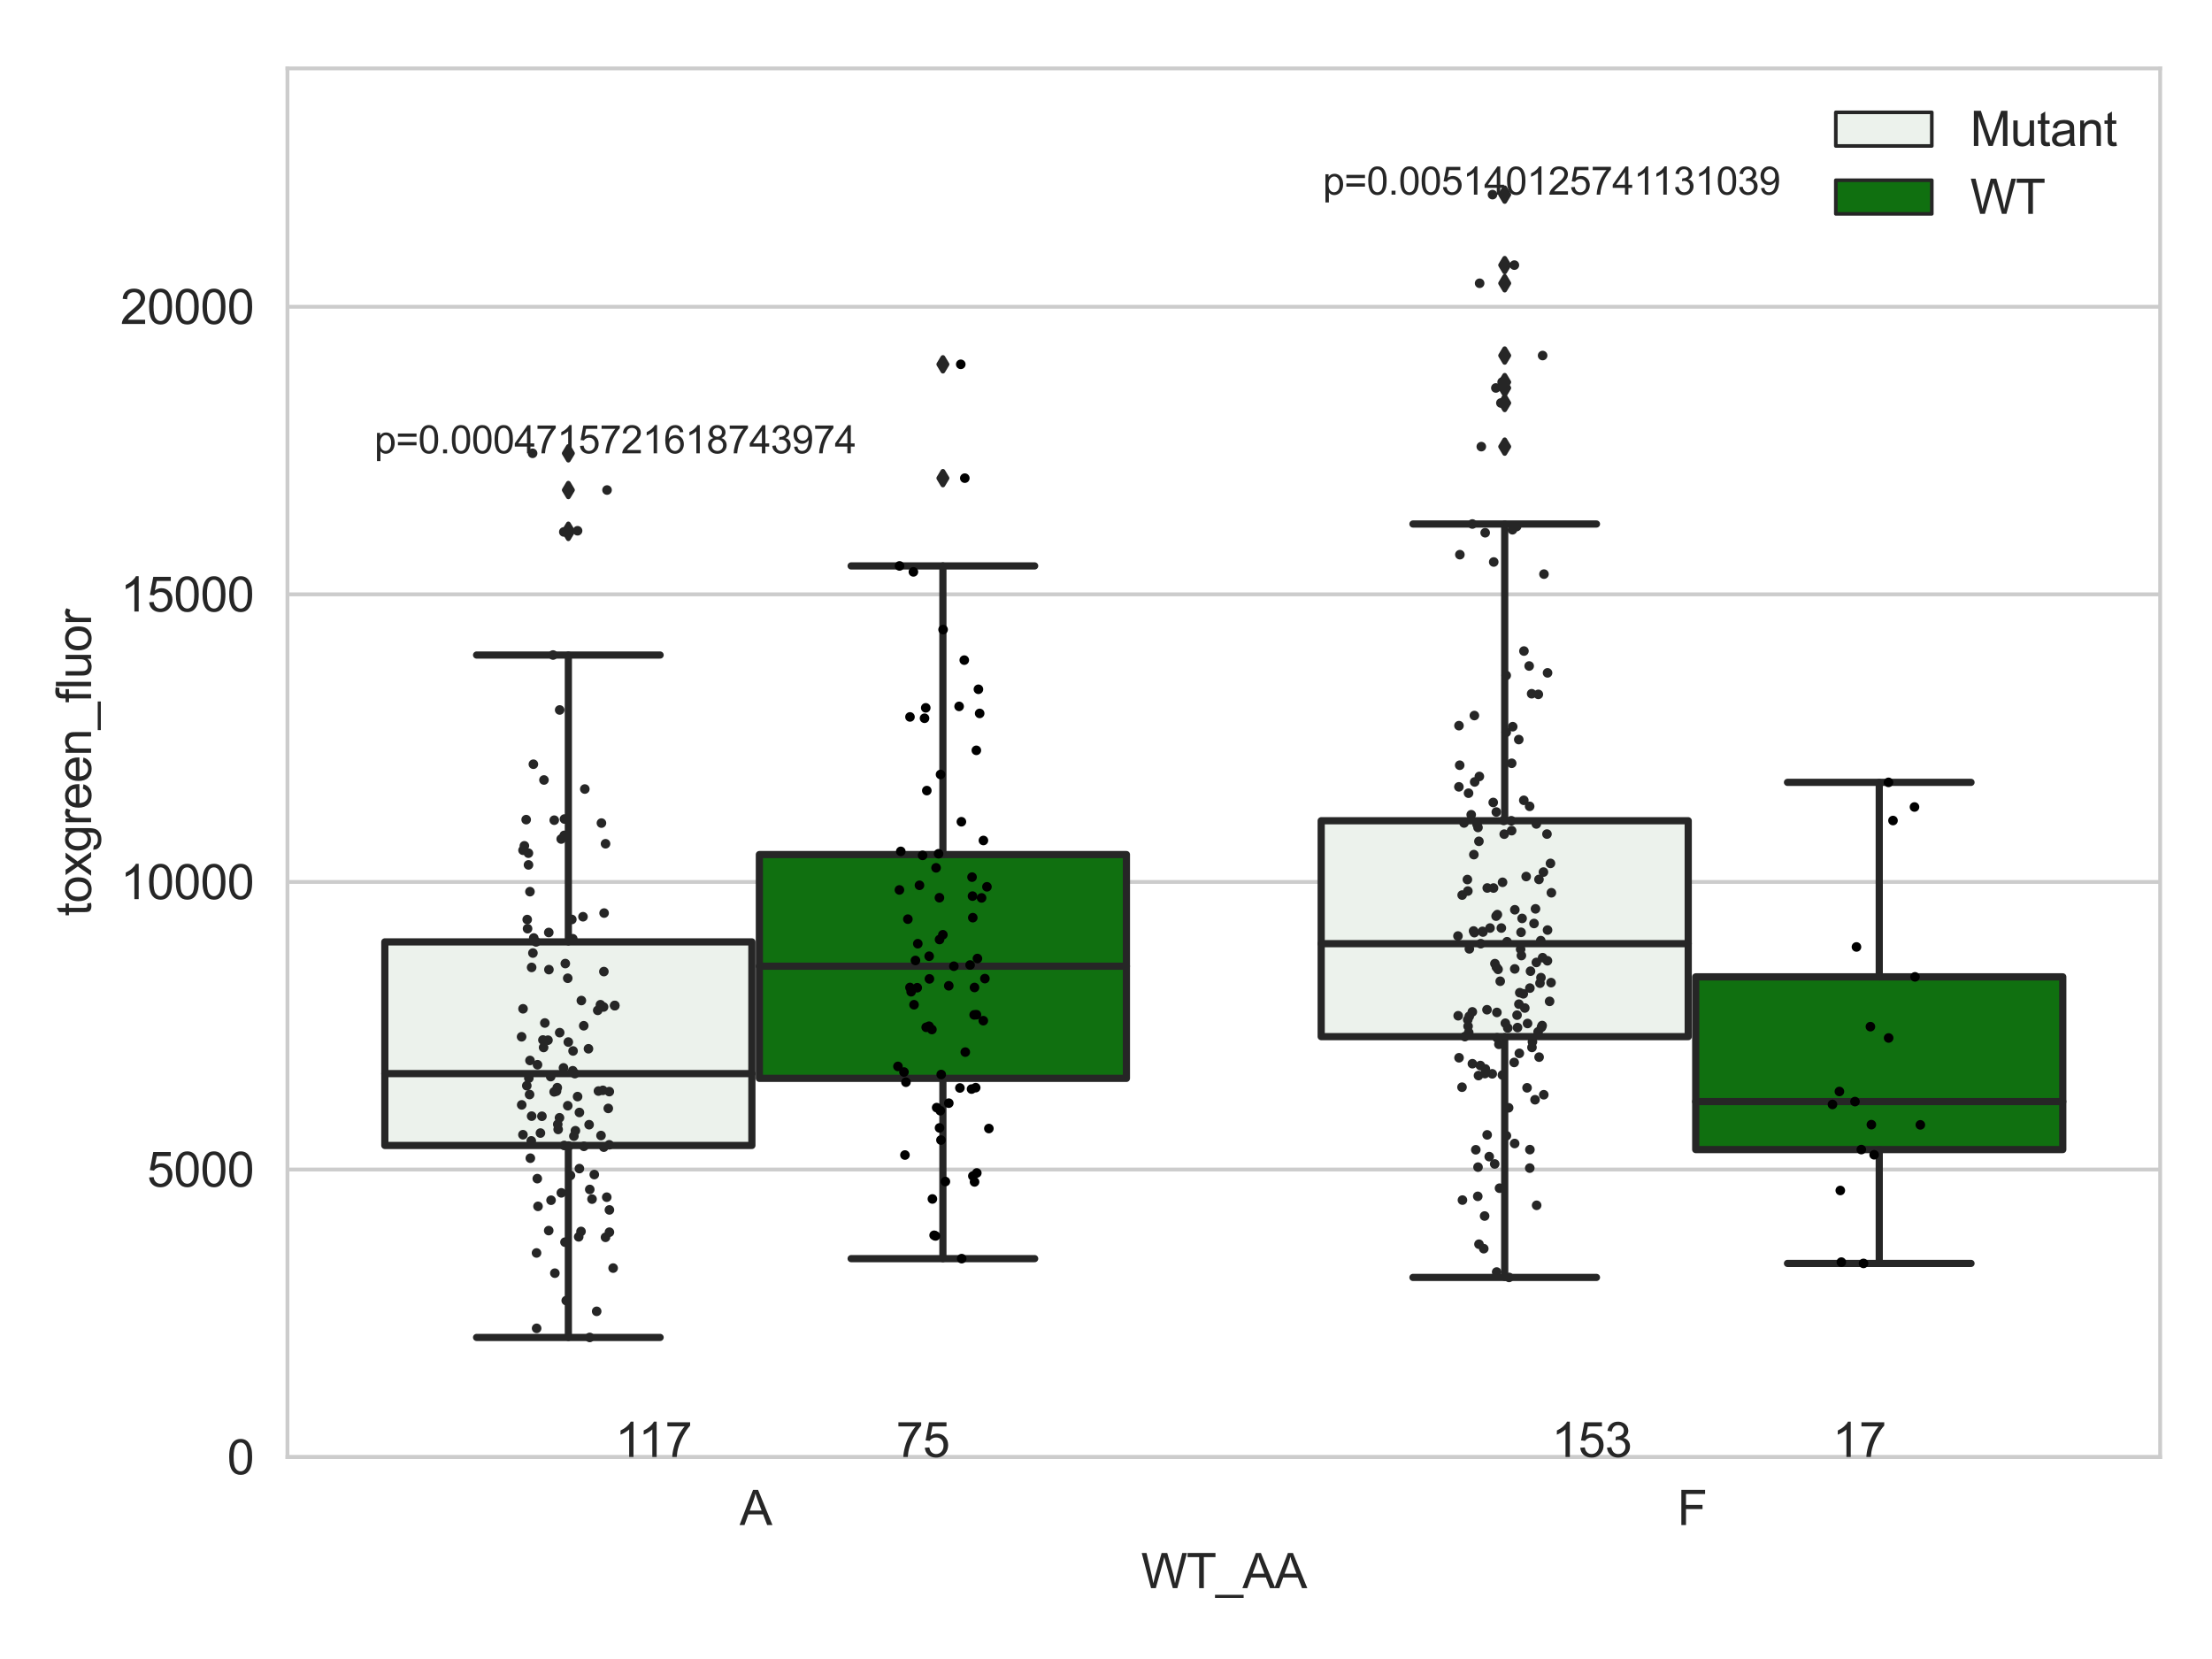 <?xml version="1.0" encoding="utf-8" standalone="no"?>
<!DOCTYPE svg PUBLIC "-//W3C//DTD SVG 1.1//EN"
  "http://www.w3.org/Graphics/SVG/1.1/DTD/svg11.dtd">
<svg xmlns:xlink="http://www.w3.org/1999/xlink" width="460.8pt" height="345.6pt" viewBox="0 0 460.8 345.6" xmlns="http://www.w3.org/2000/svg" version="1.1">
 <defs>
  <style type="text/css">*{stroke-linejoin: round; stroke-linecap: butt}</style>
 </defs>
 <g id="figure_1">
  <g id="patch_1">
   <path d="M 0 345.6 
L 460.8 345.6 
L 460.8 0 
L 0 0 
z
" style="fill: #ffffff"/>
  </g>
  <g id="axes_1">
   <g id="patch_2">
    <path d="M 59.881 303.539 
L 450 303.539 
L 450 14.246 
L 59.881 14.246 
z
" style="fill: #ffffff"/>
   </g>
   <g id="matplotlib.axis_1">
    <g id="xtick_1">
     <g id="text_1">
      <!-- A -->
      <g style="fill: #262626" transform="translate(154.076 317.697)scale(0.1 -0.1)">
       <defs>
        <path id="ArialMT-41" d="M -9 0 
L 1750 4581 
L 2403 4581 
L 4278 0 
L 3588 0 
L 3053 1388 
L 1138 1388 
L 634 0 
L -9 0 
z
M 1313 1881 
L 2866 1881 
L 2388 3150 
Q 2169 3728 2063 4100 
Q 1975 3659 1816 3225 
L 1313 1881 
z
" transform="scale(0.016)"/>
       </defs>
       <use xlink:href="#ArialMT-41"/>
      </g>
     </g>
    </g>
    <g id="xtick_2">
     <g id="text_2">
      <!-- F -->
      <g style="fill: #262626" transform="translate(349.416 317.697)scale(0.1 -0.1)">
       <defs>
        <path id="ArialMT-46" d="M 525 0 
L 525 4581 
L 3616 4581 
L 3616 4041 
L 1131 4041 
L 1131 2622 
L 3281 2622 
L 3281 2081 
L 1131 2081 
L 1131 0 
L 525 0 
z
" transform="scale(0.016)"/>
       </defs>
       <use xlink:href="#ArialMT-46"/>
      </g>
     </g>
    </g>
    <g id="text_3">
     <!-- WT_AA -->
     <g style="fill: #262626" transform="translate(237.716 330.842)scale(0.1 -0.1)">
      <defs>
       <path id="ArialMT-57" d="M 1294 0 
L 78 4581 
L 700 4581 
L 1397 1578 
Q 1509 1106 1591 641 
Q 1766 1375 1797 1488 
L 2669 4581 
L 3400 4581 
L 4056 2263 
Q 4303 1400 4413 641 
Q 4500 1075 4641 1638 
L 5359 4581 
L 5969 4581 
L 4713 0 
L 4128 0 
L 3163 3491 
Q 3041 3928 3019 4028 
Q 2947 3713 2884 3491 
L 1913 0 
L 1294 0 
z
" transform="scale(0.016)"/>
       <path id="ArialMT-54" d="M 1659 0 
L 1659 4041 
L 150 4041 
L 150 4581 
L 3781 4581 
L 3781 4041 
L 2266 4041 
L 2266 0 
L 1659 0 
z
" transform="scale(0.016)"/>
       <path id="ArialMT-5f" d="M -97 -1272 
L -97 -866 
L 3631 -866 
L 3631 -1272 
L -97 -1272 
z
" transform="scale(0.016)"/>
      </defs>
      <use xlink:href="#ArialMT-57"/>
      <use xlink:href="#ArialMT-54" x="94.385"/>
      <use xlink:href="#ArialMT-5f" x="155.469"/>
      <use xlink:href="#ArialMT-41" x="211.084"/>
      <use xlink:href="#ArialMT-41" x="277.783"/>
     </g>
    </g>
   </g>
   <g id="matplotlib.axis_2">
    <g id="ytick_1">
     <g id="line2d_1">
      <path d="M 59.881 303.539 
L 450 303.539 
" clip-path="url(#p99fe74d1ec)" style="fill: none; stroke: #cccccc; stroke-width: 0.8; stroke-linecap: round"/>
     </g>
     <g id="text_4">
      <!-- 0 -->
      <g style="fill: #262626" transform="translate(47.32 307.118)scale(0.1 -0.1)">
       <defs>
        <path id="ArialMT-30" d="M 266 2259 
Q 266 3072 433 3567 
Q 600 4063 929 4331 
Q 1259 4600 1759 4600 
Q 2128 4600 2406 4451 
Q 2684 4303 2865 4023 
Q 3047 3744 3150 3342 
Q 3253 2941 3253 2259 
Q 3253 1453 3087 958 
Q 2922 463 2592 192 
Q 2263 -78 1759 -78 
Q 1097 -78 719 397 
Q 266 969 266 2259 
z
M 844 2259 
Q 844 1131 1108 757 
Q 1372 384 1759 384 
Q 2147 384 2411 759 
Q 2675 1134 2675 2259 
Q 2675 3391 2411 3762 
Q 2147 4134 1753 4134 
Q 1366 4134 1134 3806 
Q 844 3388 844 2259 
z
" transform="scale(0.016)"/>
       </defs>
       <use xlink:href="#ArialMT-30"/>
      </g>
     </g>
    </g>
    <g id="ytick_2">
     <g id="line2d_2">
      <path d="M 59.881 243.63 
L 450 243.63 
" clip-path="url(#p99fe74d1ec)" style="fill: none; stroke: #cccccc; stroke-width: 0.8; stroke-linecap: round"/>
     </g>
     <g id="text_5">
      <!-- 5000 -->
      <g style="fill: #262626" transform="translate(30.637 247.209)scale(0.1 -0.1)">
       <defs>
        <path id="ArialMT-35" d="M 266 1200 
L 856 1250 
Q 922 819 1161 601 
Q 1400 384 1738 384 
Q 2144 384 2425 690 
Q 2706 997 2706 1503 
Q 2706 1984 2436 2262 
Q 2166 2541 1728 2541 
Q 1456 2541 1237 2417 
Q 1019 2294 894 2097 
L 366 2166 
L 809 4519 
L 3088 4519 
L 3088 3981 
L 1259 3981 
L 1013 2750 
Q 1425 3038 1878 3038 
Q 2478 3038 2890 2622 
Q 3303 2206 3303 1553 
Q 3303 931 2941 478 
Q 2500 -78 1738 -78 
Q 1113 -78 717 272 
Q 322 622 266 1200 
z
" transform="scale(0.016)"/>
       </defs>
       <use xlink:href="#ArialMT-35"/>
       <use xlink:href="#ArialMT-30" x="55.615"/>
       <use xlink:href="#ArialMT-30" x="111.23"/>
       <use xlink:href="#ArialMT-30" x="166.846"/>
      </g>
     </g>
    </g>
    <g id="ytick_3">
     <g id="line2d_3">
      <path d="M 59.881 183.722 
L 450 183.722 
" clip-path="url(#p99fe74d1ec)" style="fill: none; stroke: #cccccc; stroke-width: 0.8; stroke-linecap: round"/>
     </g>
     <g id="text_6">
      <!-- 10000 -->
      <g style="fill: #262626" transform="translate(25.077 187.301)scale(0.1 -0.1)">
       <defs>
        <path id="ArialMT-31" d="M 2384 0 
L 1822 0 
L 1822 3584 
Q 1619 3391 1289 3197 
Q 959 3003 697 2906 
L 697 3450 
Q 1169 3672 1522 3987 
Q 1875 4303 2022 4600 
L 2384 4600 
L 2384 0 
z
" transform="scale(0.016)"/>
       </defs>
       <use xlink:href="#ArialMT-31"/>
       <use xlink:href="#ArialMT-30" x="55.615"/>
       <use xlink:href="#ArialMT-30" x="111.23"/>
       <use xlink:href="#ArialMT-30" x="166.846"/>
       <use xlink:href="#ArialMT-30" x="222.461"/>
      </g>
     </g>
    </g>
    <g id="ytick_4">
     <g id="line2d_4">
      <path d="M 59.881 123.814 
L 450 123.814 
" clip-path="url(#p99fe74d1ec)" style="fill: none; stroke: #cccccc; stroke-width: 0.8; stroke-linecap: round"/>
     </g>
     <g id="text_7">
      <!-- 15000 -->
      <g style="fill: #262626" transform="translate(25.077 127.393)scale(0.1 -0.1)">
       <use xlink:href="#ArialMT-31"/>
       <use xlink:href="#ArialMT-35" x="55.615"/>
       <use xlink:href="#ArialMT-30" x="111.23"/>
       <use xlink:href="#ArialMT-30" x="166.846"/>
       <use xlink:href="#ArialMT-30" x="222.461"/>
      </g>
     </g>
    </g>
    <g id="ytick_5">
     <g id="line2d_5">
      <path d="M 59.881 63.906 
L 450 63.906 
" clip-path="url(#p99fe74d1ec)" style="fill: none; stroke: #cccccc; stroke-width: 0.8; stroke-linecap: round"/>
     </g>
     <g id="text_8">
      <!-- 20000 -->
      <g style="fill: #262626" transform="translate(25.077 67.484)scale(0.1 -0.1)">
       <defs>
        <path id="ArialMT-32" d="M 3222 541 
L 3222 0 
L 194 0 
Q 188 203 259 391 
Q 375 700 629 1000 
Q 884 1300 1366 1694 
Q 2113 2306 2375 2664 
Q 2638 3022 2638 3341 
Q 2638 3675 2398 3904 
Q 2159 4134 1775 4134 
Q 1369 4134 1125 3890 
Q 881 3647 878 3216 
L 300 3275 
Q 359 3922 746 4261 
Q 1134 4600 1788 4600 
Q 2447 4600 2831 4234 
Q 3216 3869 3216 3328 
Q 3216 3053 3103 2787 
Q 2991 2522 2730 2228 
Q 2469 1934 1863 1422 
Q 1356 997 1212 845 
Q 1069 694 975 541 
L 3222 541 
z
" transform="scale(0.016)"/>
       </defs>
       <use xlink:href="#ArialMT-32"/>
       <use xlink:href="#ArialMT-30" x="55.615"/>
       <use xlink:href="#ArialMT-30" x="111.23"/>
       <use xlink:href="#ArialMT-30" x="166.846"/>
       <use xlink:href="#ArialMT-30" x="222.461"/>
      </g>
     </g>
    </g>
    <g id="text_9">
     <!-- toxgreen_fluor -->
     <g style="fill: #262626" transform="translate(18.972 190.855)rotate(-90)scale(0.1 -0.1)">
      <defs>
       <path id="ArialMT-74" d="M 1650 503 
L 1731 6 
Q 1494 -44 1306 -44 
Q 1000 -44 831 53 
Q 663 150 594 308 
Q 525 466 525 972 
L 525 2881 
L 113 2881 
L 113 3319 
L 525 3319 
L 525 4141 
L 1084 4478 
L 1084 3319 
L 1650 3319 
L 1650 2881 
L 1084 2881 
L 1084 941 
Q 1084 700 1114 631 
Q 1144 563 1211 522 
Q 1278 481 1403 481 
Q 1497 481 1650 503 
z
" transform="scale(0.016)"/>
       <path id="ArialMT-6f" d="M 213 1659 
Q 213 2581 725 3025 
Q 1153 3394 1769 3394 
Q 2453 3394 2887 2945 
Q 3322 2497 3322 1706 
Q 3322 1066 3130 698 
Q 2938 331 2570 128 
Q 2203 -75 1769 -75 
Q 1072 -75 642 372 
Q 213 819 213 1659 
z
M 791 1659 
Q 791 1022 1069 705 
Q 1347 388 1769 388 
Q 2188 388 2466 706 
Q 2744 1025 2744 1678 
Q 2744 2294 2464 2611 
Q 2184 2928 1769 2928 
Q 1347 2928 1069 2612 
Q 791 2297 791 1659 
z
" transform="scale(0.016)"/>
       <path id="ArialMT-78" d="M 47 0 
L 1259 1725 
L 138 3319 
L 841 3319 
L 1350 2541 
Q 1494 2319 1581 2169 
Q 1719 2375 1834 2534 
L 2394 3319 
L 3066 3319 
L 1919 1756 
L 3153 0 
L 2463 0 
L 1781 1031 
L 1600 1309 
L 728 0 
L 47 0 
z
" transform="scale(0.016)"/>
       <path id="ArialMT-67" d="M 319 -275 
L 866 -356 
Q 900 -609 1056 -725 
Q 1266 -881 1628 -881 
Q 2019 -881 2231 -725 
Q 2444 -569 2519 -288 
Q 2563 -116 2559 434 
Q 2191 0 1641 0 
Q 956 0 581 494 
Q 206 988 206 1678 
Q 206 2153 378 2554 
Q 550 2956 876 3175 
Q 1203 3394 1644 3394 
Q 2231 3394 2613 2919 
L 2613 3319 
L 3131 3319 
L 3131 450 
Q 3131 -325 2973 -648 
Q 2816 -972 2473 -1159 
Q 2131 -1347 1631 -1347 
Q 1038 -1347 672 -1080 
Q 306 -813 319 -275 
z
M 784 1719 
Q 784 1066 1043 766 
Q 1303 466 1694 466 
Q 2081 466 2343 764 
Q 2606 1063 2606 1700 
Q 2606 2309 2336 2618 
Q 2066 2928 1684 2928 
Q 1309 2928 1046 2623 
Q 784 2319 784 1719 
z
" transform="scale(0.016)"/>
       <path id="ArialMT-72" d="M 416 0 
L 416 3319 
L 922 3319 
L 922 2816 
Q 1116 3169 1280 3281 
Q 1444 3394 1641 3394 
Q 1925 3394 2219 3213 
L 2025 2691 
Q 1819 2813 1613 2813 
Q 1428 2813 1281 2702 
Q 1134 2591 1072 2394 
Q 978 2094 978 1738 
L 978 0 
L 416 0 
z
" transform="scale(0.016)"/>
       <path id="ArialMT-65" d="M 2694 1069 
L 3275 997 
Q 3138 488 2766 206 
Q 2394 -75 1816 -75 
Q 1088 -75 661 373 
Q 234 822 234 1631 
Q 234 2469 665 2931 
Q 1097 3394 1784 3394 
Q 2450 3394 2872 2941 
Q 3294 2488 3294 1666 
Q 3294 1616 3291 1516 
L 816 1516 
Q 847 969 1125 678 
Q 1403 388 1819 388 
Q 2128 388 2347 550 
Q 2566 713 2694 1069 
z
M 847 1978 
L 2700 1978 
Q 2663 2397 2488 2606 
Q 2219 2931 1791 2931 
Q 1403 2931 1139 2672 
Q 875 2413 847 1978 
z
" transform="scale(0.016)"/>
       <path id="ArialMT-6e" d="M 422 0 
L 422 3319 
L 928 3319 
L 928 2847 
Q 1294 3394 1984 3394 
Q 2284 3394 2536 3286 
Q 2788 3178 2913 3003 
Q 3038 2828 3088 2588 
Q 3119 2431 3119 2041 
L 3119 0 
L 2556 0 
L 2556 2019 
Q 2556 2363 2490 2533 
Q 2425 2703 2258 2804 
Q 2091 2906 1866 2906 
Q 1506 2906 1245 2678 
Q 984 2450 984 1813 
L 984 0 
L 422 0 
z
" transform="scale(0.016)"/>
       <path id="ArialMT-66" d="M 556 0 
L 556 2881 
L 59 2881 
L 59 3319 
L 556 3319 
L 556 3672 
Q 556 4006 616 4169 
Q 697 4388 901 4523 
Q 1106 4659 1475 4659 
Q 1713 4659 2000 4603 
L 1916 4113 
Q 1741 4144 1584 4144 
Q 1328 4144 1222 4034 
Q 1116 3925 1116 3625 
L 1116 3319 
L 1763 3319 
L 1763 2881 
L 1116 2881 
L 1116 0 
L 556 0 
z
" transform="scale(0.016)"/>
       <path id="ArialMT-6c" d="M 409 0 
L 409 4581 
L 972 4581 
L 972 0 
L 409 0 
z
" transform="scale(0.016)"/>
       <path id="ArialMT-75" d="M 2597 0 
L 2597 488 
Q 2209 -75 1544 -75 
Q 1250 -75 995 37 
Q 741 150 617 320 
Q 494 491 444 738 
Q 409 903 409 1263 
L 409 3319 
L 972 3319 
L 972 1478 
Q 972 1038 1006 884 
Q 1059 663 1231 536 
Q 1403 409 1656 409 
Q 1909 409 2131 539 
Q 2353 669 2445 892 
Q 2538 1116 2538 1541 
L 2538 3319 
L 3100 3319 
L 3100 0 
L 2597 0 
z
" transform="scale(0.016)"/>
      </defs>
      <use xlink:href="#ArialMT-74"/>
      <use xlink:href="#ArialMT-6f" x="27.783"/>
      <use xlink:href="#ArialMT-78" x="83.398"/>
      <use xlink:href="#ArialMT-67" x="133.398"/>
      <use xlink:href="#ArialMT-72" x="189.014"/>
      <use xlink:href="#ArialMT-65" x="222.314"/>
      <use xlink:href="#ArialMT-65" x="277.93"/>
      <use xlink:href="#ArialMT-6e" x="333.545"/>
      <use xlink:href="#ArialMT-5f" x="389.16"/>
      <use xlink:href="#ArialMT-66" x="444.775"/>
      <use xlink:href="#ArialMT-6c" x="472.559"/>
      <use xlink:href="#ArialMT-75" x="494.775"/>
      <use xlink:href="#ArialMT-6f" x="550.391"/>
      <use xlink:href="#ArialMT-72" x="606.006"/>
     </g>
    </g>
   </g>
   <g id="patch_3">
    <path d="M 80.167 238.617 
L 156.631 238.617 
L 156.631 196.213 
L 80.167 196.213 
L 80.167 238.617 
z
" clip-path="url(#p99fe74d1ec)" style="fill: #ecf2ec; stroke: #262626; stroke-width: 1.5; stroke-linejoin: miter"/>
   </g>
   <g id="patch_4">
    <path d="M 158.191 224.642 
L 234.654 224.642 
L 234.654 178.02 
L 158.191 178.02 
L 158.191 224.642 
z
" clip-path="url(#p99fe74d1ec)" style="fill: #107010; stroke: #262626; stroke-width: 1.5; stroke-linejoin: miter"/>
   </g>
   <g id="patch_5">
    <path d="M 275.227 215.946 
L 351.69 215.946 
L 351.69 170.976 
L 275.227 170.976 
L 275.227 215.946 
z
" clip-path="url(#p99fe74d1ec)" style="fill: #ecf2ec; stroke: #262626; stroke-width: 1.5; stroke-linejoin: miter"/>
   </g>
   <g id="patch_6">
    <path d="M 353.251 239.478 
L 429.714 239.478 
L 429.714 203.496 
L 353.251 203.496 
L 353.251 239.478 
z
" clip-path="url(#p99fe74d1ec)" style="fill: #107010; stroke: #262626; stroke-width: 1.5; stroke-linejoin: miter"/>
   </g>
   <g id="patch_7">
    <path d="M 157.411 303.539 
L 157.411 303.539 
L 157.411 303.539 
L 157.411 303.539 
z
" clip-path="url(#p99fe74d1ec)" style="fill: #ecf2ec; stroke: #262626; stroke-width: 0.75; stroke-linejoin: miter"/>
   </g>
   <g id="patch_8">
    <path d="M 157.411 303.539 
L 157.411 303.539 
L 157.411 303.539 
L 157.411 303.539 
z
" clip-path="url(#p99fe74d1ec)" style="fill: #107010; stroke: #262626; stroke-width: 0.75; stroke-linejoin: miter"/>
   </g>
   <g id="PathCollection_1"/>
   <g id="PathCollection_2"/>
   <g id="line2d_6">
    <path d="M 118.399 238.617 
L 118.399 278.613 
" clip-path="url(#p99fe74d1ec)" style="fill: none; stroke: #262626; stroke-width: 1.5; stroke-linecap: round"/>
   </g>
   <g id="line2d_7">
    <path d="M 118.399 196.213 
L 118.399 136.455 
" clip-path="url(#p99fe74d1ec)" style="fill: none; stroke: #262626; stroke-width: 1.5; stroke-linecap: round"/>
   </g>
   <g id="line2d_8">
    <path d="M 99.283 278.613 
L 137.515 278.613 
" clip-path="url(#p99fe74d1ec)" style="fill: none; stroke: #262626; stroke-width: 1.5; stroke-linecap: round"/>
   </g>
   <g id="line2d_9">
    <path d="M 99.283 136.455 
L 137.515 136.455 
" clip-path="url(#p99fe74d1ec)" style="fill: none; stroke: #262626; stroke-width: 1.5; stroke-linecap: round"/>
   </g>
   <g id="line2d_10">
    <defs>
     <path id="md7aef847b0" d="M -0 1.414 
L 0.849 0 
L 0 -1.414 
L -0.849 -0 
z
" style="stroke: #262626; stroke-linejoin: miter"/>
    </defs>
    <g clip-path="url(#p99fe74d1ec)">
     <use xlink:href="#md7aef847b0" x="118.399" y="110.811" style="fill: #262626; stroke: #262626; stroke-linejoin: miter"/>
     <use xlink:href="#md7aef847b0" x="118.399" y="94.433" style="fill: #262626; stroke: #262626; stroke-linejoin: miter"/>
     <use xlink:href="#md7aef847b0" x="118.399" y="110.567" style="fill: #262626; stroke: #262626; stroke-linejoin: miter"/>
     <use xlink:href="#md7aef847b0" x="118.399" y="102.084" style="fill: #262626; stroke: #262626; stroke-linejoin: miter"/>
    </g>
   </g>
   <g id="line2d_11">
    <path d="M 196.423 224.642 
L 196.423 262.197 
" clip-path="url(#p99fe74d1ec)" style="fill: none; stroke: #262626; stroke-width: 1.5; stroke-linecap: round"/>
   </g>
   <g id="line2d_12">
    <path d="M 196.423 178.02 
L 196.423 117.892 
" clip-path="url(#p99fe74d1ec)" style="fill: none; stroke: #262626; stroke-width: 1.5; stroke-linecap: round"/>
   </g>
   <g id="line2d_13">
    <path d="M 177.307 262.197 
L 215.539 262.197 
" clip-path="url(#p99fe74d1ec)" style="fill: none; stroke: #262626; stroke-width: 1.5; stroke-linecap: round"/>
   </g>
   <g id="line2d_14">
    <path d="M 177.307 117.892 
L 215.539 117.892 
" clip-path="url(#p99fe74d1ec)" style="fill: none; stroke: #262626; stroke-width: 1.5; stroke-linecap: round"/>
   </g>
   <g id="line2d_15">
    <g clip-path="url(#p99fe74d1ec)">
     <use xlink:href="#md7aef847b0" x="196.423" y="75.893" style="fill: #262626; stroke: #262626; stroke-linejoin: miter"/>
     <use xlink:href="#md7aef847b0" x="196.423" y="99.606" style="fill: #262626; stroke: #262626; stroke-linejoin: miter"/>
    </g>
   </g>
   <g id="line2d_16">
    <path d="M 313.458 215.946 
L 313.458 266.11 
" clip-path="url(#p99fe74d1ec)" style="fill: none; stroke: #262626; stroke-width: 1.5; stroke-linecap: round"/>
   </g>
   <g id="line2d_17">
    <path d="M 313.458 170.976 
L 313.458 109.16 
" clip-path="url(#p99fe74d1ec)" style="fill: none; stroke: #262626; stroke-width: 1.5; stroke-linecap: round"/>
   </g>
   <g id="line2d_18">
    <path d="M 294.343 266.11 
L 332.574 266.11 
" clip-path="url(#p99fe74d1ec)" style="fill: none; stroke: #262626; stroke-width: 1.5; stroke-linecap: round"/>
   </g>
   <g id="line2d_19">
    <path d="M 294.343 109.16 
L 332.574 109.16 
" clip-path="url(#p99fe74d1ec)" style="fill: none; stroke: #262626; stroke-width: 1.5; stroke-linecap: round"/>
   </g>
   <g id="line2d_20">
    <g clip-path="url(#p99fe74d1ec)">
     <use xlink:href="#md7aef847b0" x="313.458" y="83.949" style="fill: #262626; stroke: #262626; stroke-linejoin: miter"/>
     <use xlink:href="#md7aef847b0" x="313.458" y="40.545" style="fill: #262626; stroke: #262626; stroke-linejoin: miter"/>
     <use xlink:href="#md7aef847b0" x="313.458" y="74.066" style="fill: #262626; stroke: #262626; stroke-linejoin: miter"/>
     <use xlink:href="#md7aef847b0" x="313.458" y="93.041" style="fill: #262626; stroke: #262626; stroke-linejoin: miter"/>
     <use xlink:href="#md7aef847b0" x="313.458" y="80.819" style="fill: #262626; stroke: #262626; stroke-linejoin: miter"/>
     <use xlink:href="#md7aef847b0" x="313.458" y="79.602" style="fill: #262626; stroke: #262626; stroke-linejoin: miter"/>
     <use xlink:href="#md7aef847b0" x="313.458" y="59.01" style="fill: #262626; stroke: #262626; stroke-linejoin: miter"/>
     <use xlink:href="#md7aef847b0" x="313.458" y="55.228" style="fill: #262626; stroke: #262626; stroke-linejoin: miter"/>
    </g>
   </g>
   <g id="line2d_21">
    <path d="M 391.482 239.478 
L 391.482 263.192 
" clip-path="url(#p99fe74d1ec)" style="fill: none; stroke: #262626; stroke-width: 1.5; stroke-linecap: round"/>
   </g>
   <g id="line2d_22">
    <path d="M 391.482 203.496 
L 391.482 162.981 
" clip-path="url(#p99fe74d1ec)" style="fill: none; stroke: #262626; stroke-width: 1.5; stroke-linecap: round"/>
   </g>
   <g id="line2d_23">
    <path d="M 372.366 263.192 
L 410.598 263.192 
" clip-path="url(#p99fe74d1ec)" style="fill: none; stroke: #262626; stroke-width: 1.5; stroke-linecap: round"/>
   </g>
   <g id="line2d_24">
    <path d="M 372.366 162.981 
L 410.598 162.981 
" clip-path="url(#p99fe74d1ec)" style="fill: none; stroke: #262626; stroke-width: 1.5; stroke-linecap: round"/>
   </g>
   <g id="line2d_25"/>
   <g id="line2d_26">
    <path d="M 80.167 223.656 
L 156.631 223.656 
" clip-path="url(#p99fe74d1ec)" style="fill: none; stroke: #262626; stroke-width: 1.5; stroke-linecap: round"/>
   </g>
   <g id="line2d_27">
    <path d="M 158.191 201.279 
L 234.654 201.279 
" clip-path="url(#p99fe74d1ec)" style="fill: none; stroke: #262626; stroke-width: 1.5; stroke-linecap: round"/>
   </g>
   <g id="line2d_28">
    <path d="M 275.227 196.586 
L 351.69 196.586 
" clip-path="url(#p99fe74d1ec)" style="fill: none; stroke: #262626; stroke-width: 1.5; stroke-linecap: round"/>
   </g>
   <g id="line2d_29">
    <path d="M 353.251 229.482 
L 429.714 229.482 
" clip-path="url(#p99fe74d1ec)" style="fill: none; stroke: #262626; stroke-width: 1.5; stroke-linecap: round"/>
   </g>
   <g id="patch_9">
    <path d="M 59.881 303.539 
L 59.881 14.246 
" style="fill: none; stroke: #cccccc; stroke-width: 0.8; stroke-linejoin: miter; stroke-linecap: square"/>
   </g>
   <g id="patch_10">
    <path d="M 450 303.539 
L 450 14.246 
" style="fill: none; stroke: #cccccc; stroke-width: 0.8; stroke-linejoin: miter; stroke-linecap: square"/>
   </g>
   <g id="patch_11">
    <path d="M 59.881 303.539 
L 450 303.539 
" style="fill: none; stroke: #cccccc; stroke-width: 0.8; stroke-linejoin: miter; stroke-linecap: square"/>
   </g>
   <g id="patch_12">
    <path d="M 59.881 14.246 
L 450 14.246 
" style="fill: none; stroke: #cccccc; stroke-width: 0.8; stroke-linejoin: miter; stroke-linecap: square"/>
   </g>
   <g id="PathCollection_3">
    <defs>
     <path id="C0_0_f6ed5260e1" d="M 0 1 
C 0.265 1 0.52 0.895 0.707 0.707 
C 0.895 0.52 1 0.265 1 -0 
C 1 -0.265 0.895 -0.52 0.707 -0.707 
C 0.52 -0.895 0.265 -1 0 -1 
C -0.265 -1 -0.52 -0.895 -0.707 -0.707 
C -0.895 -0.52 -1 -0.265 -1 0 
C -1 0.265 -0.895 0.52 -0.707 0.707 
C -0.52 0.895 -0.265 1 0 1 
z
"/>
    </defs>
    <g clip-path="url(#p99fe74d1ec)">
     <use xlink:href="#C0_0_f6ed5260e1" x="122.723" y="234.295" style="fill: #262626"/>
    </g>
    <g clip-path="url(#p99fe74d1ec)">
     <use xlink:href="#C0_0_f6ed5260e1" x="110.482" y="241.273" style="fill: #262626"/>
    </g>
    <g clip-path="url(#p99fe74d1ec)">
     <use xlink:href="#C0_0_f6ed5260e1" x="116.274" y="235.283" style="fill: #262626"/>
    </g>
    <g clip-path="url(#p99fe74d1ec)">
     <use xlink:href="#C0_0_f6ed5260e1" x="110.675" y="237.664" style="fill: #262626"/>
    </g>
    <g clip-path="url(#p99fe74d1ec)">
     <use xlink:href="#C0_0_f6ed5260e1" x="114.794" y="250.028" style="fill: #262626"/>
    </g>
    <g clip-path="url(#p99fe74d1ec)">
     <use xlink:href="#C0_0_f6ed5260e1" x="116.937" y="248.492" style="fill: #262626"/>
    </g>
    <g clip-path="url(#p99fe74d1ec)">
     <use xlink:href="#C0_0_f6ed5260e1" x="118.237" y="238.755" style="fill: #262626"/>
    </g>
    <g clip-path="url(#p99fe74d1ec)">
     <use xlink:href="#C0_0_f6ed5260e1" x="118.274" y="230.34" style="fill: #262626"/>
    </g>
    <g clip-path="url(#p99fe74d1ec)">
     <use xlink:href="#C0_0_f6ed5260e1" x="113.244" y="218.206" style="fill: #262626"/>
    </g>
    <g clip-path="url(#p99fe74d1ec)">
     <use xlink:href="#C0_0_f6ed5260e1" x="108.657" y="215.981" style="fill: #262626"/>
    </g>
    <g clip-path="url(#p99fe74d1ec)">
     <use xlink:href="#C0_0_f6ed5260e1" x="121.109" y="208.433" style="fill: #262626"/>
    </g>
    <g clip-path="url(#p99fe74d1ec)">
     <use xlink:href="#C0_0_f6ed5260e1" x="113.319" y="162.484" style="fill: #262626"/>
    </g>
    <g clip-path="url(#p99fe74d1ec)">
     <use xlink:href="#C0_0_f6ed5260e1" x="111.671" y="196.213" style="fill: #262626"/>
    </g>
    <g clip-path="url(#p99fe74d1ec)">
     <use xlink:href="#C0_0_f6ed5260e1" x="125.084" y="209.299" style="fill: #262626"/>
    </g>
    <g clip-path="url(#p99fe74d1ec)">
     <use xlink:href="#C0_0_f6ed5260e1" x="118.835" y="244.861" style="fill: #262626"/>
    </g>
    <g clip-path="url(#p99fe74d1ec)">
     <use xlink:href="#C0_0_f6ed5260e1" x="125.2" y="236.552" style="fill: #262626"/>
    </g>
    <g clip-path="url(#p99fe74d1ec)">
     <use xlink:href="#C0_0_f6ed5260e1" x="126.397" y="249.395" style="fill: #262626"/>
    </g>
    <g clip-path="url(#p99fe74d1ec)">
     <use xlink:href="#C0_0_f6ed5260e1" x="111.112" y="159.203" style="fill: #262626"/>
    </g>
    <g clip-path="url(#p99fe74d1ec)">
     <use xlink:href="#C0_0_f6ed5260e1" x="115.931" y="227.307" style="fill: #262626"/>
    </g>
    <g clip-path="url(#p99fe74d1ec)">
     <use xlink:href="#C0_0_f6ed5260e1" x="110.077" y="177.73" style="fill: #262626"/>
    </g>
    <g clip-path="url(#p99fe74d1ec)">
     <use xlink:href="#C0_0_f6ed5260e1" x="119.317" y="195.554" style="fill: #262626"/>
    </g>
    <g clip-path="url(#p99fe74d1ec)">
     <use xlink:href="#C0_0_f6ed5260e1" x="127.728" y="264.165" style="fill: #262626"/>
    </g>
    <g clip-path="url(#p99fe74d1ec)">
     <use xlink:href="#C0_0_f6ed5260e1" x="116.593" y="215.119" style="fill: #262626"/>
    </g>
    <g clip-path="url(#p99fe74d1ec)">
     <use xlink:href="#C0_0_f6ed5260e1" x="126.952" y="252.049" style="fill: #262626"/>
    </g>
    <g clip-path="url(#p99fe74d1ec)">
     <use xlink:href="#C0_0_f6ed5260e1" x="126.144" y="175.769" style="fill: #262626"/>
    </g>
    <g clip-path="url(#p99fe74d1ec)">
     <use xlink:href="#C0_0_f6ed5260e1" x="119.868" y="235.552" style="fill: #262626"/>
    </g>
    <g clip-path="url(#p99fe74d1ec)">
     <use xlink:href="#C0_0_f6ed5260e1" x="116.59" y="147.899" style="fill: #262626"/>
    </g>
    <g clip-path="url(#p99fe74d1ec)">
     <use xlink:href="#C0_0_f6ed5260e1" x="117.765" y="200.725" style="fill: #262626"/>
    </g>
    <g clip-path="url(#p99fe74d1ec)">
     <use xlink:href="#C0_0_f6ed5260e1" x="112.077" y="251.306" style="fill: #262626"/>
    </g>
    <g clip-path="url(#p99fe74d1ec)">
     <use xlink:href="#C0_0_f6ed5260e1" x="128.067" y="209.448" style="fill: #262626"/>
    </g>
    <g clip-path="url(#p99fe74d1ec)">
     <use xlink:href="#C0_0_f6ed5260e1" x="122.847" y="278.613" style="fill: #262626"/>
    </g>
    <g clip-path="url(#p99fe74d1ec)">
     <use xlink:href="#C0_0_f6ed5260e1" x="109.827" y="191.561" style="fill: #262626"/>
    </g>
    <g clip-path="url(#p99fe74d1ec)">
     <use xlink:href="#C0_0_f6ed5260e1" x="117.454" y="110.811" style="fill: #262626"/>
    </g>
    <g clip-path="url(#p99fe74d1ec)">
     <use xlink:href="#C0_0_f6ed5260e1" x="116.09" y="226.578" style="fill: #262626"/>
    </g>
    <g clip-path="url(#p99fe74d1ec)">
     <use xlink:href="#C0_0_f6ed5260e1" x="128.066" y="209.505" style="fill: #262626"/>
    </g>
    <g clip-path="url(#p99fe74d1ec)">
     <use xlink:href="#C0_0_f6ed5260e1" x="119.746" y="223.656" style="fill: #262626"/>
    </g>
    <g clip-path="url(#p99fe74d1ec)">
     <use xlink:href="#C0_0_f6ed5260e1" x="112.893" y="232.537" style="fill: #262626"/>
    </g>
    <g clip-path="url(#p99fe74d1ec)">
     <use xlink:href="#C0_0_f6ed5260e1" x="118.39" y="217.076" style="fill: #262626"/>
    </g>
    <g clip-path="url(#p99fe74d1ec)">
     <use xlink:href="#C0_0_f6ed5260e1" x="122.589" y="218.478" style="fill: #262626"/>
    </g>
    <g clip-path="url(#p99fe74d1ec)">
     <use xlink:href="#C0_0_f6ed5260e1" x="113.499" y="213.108" style="fill: #262626"/>
    </g>
    <g clip-path="url(#p99fe74d1ec)">
     <use xlink:href="#C0_0_f6ed5260e1" x="116.911" y="174.782" style="fill: #262626"/>
    </g>
    <g clip-path="url(#p99fe74d1ec)">
     <use xlink:href="#C0_0_f6ed5260e1" x="125.8" y="202.398" style="fill: #262626"/>
    </g>
    <g clip-path="url(#p99fe74d1ec)">
     <use xlink:href="#C0_0_f6ed5260e1" x="110.951" y="94.433" style="fill: #262626"/>
    </g>
    <g clip-path="url(#p99fe74d1ec)">
     <use xlink:href="#C0_0_f6ed5260e1" x="110.746" y="232.511" style="fill: #262626"/>
    </g>
    <g clip-path="url(#p99fe74d1ec)">
     <use xlink:href="#C0_0_f6ed5260e1" x="121.037" y="256.532" style="fill: #262626"/>
    </g>
    <g clip-path="url(#p99fe74d1ec)">
     <use xlink:href="#C0_0_f6ed5260e1" x="108.682" y="230.165" style="fill: #262626"/>
    </g>
    <g clip-path="url(#p99fe74d1ec)">
     <use xlink:href="#C0_0_f6ed5260e1" x="111.974" y="221.803" style="fill: #262626"/>
    </g>
    <g clip-path="url(#p99fe74d1ec)">
     <use xlink:href="#C0_0_f6ed5260e1" x="126.953" y="256.69" style="fill: #262626"/>
    </g>
    <g clip-path="url(#p99fe74d1ec)">
     <use xlink:href="#C0_0_f6ed5260e1" x="124.519" y="210.477" style="fill: #262626"/>
    </g>
    <g clip-path="url(#p99fe74d1ec)">
     <use xlink:href="#C0_0_f6ed5260e1" x="122.859" y="247.785" style="fill: #262626"/>
    </g>
    <g clip-path="url(#p99fe74d1ec)">
     <use xlink:href="#C0_0_f6ed5260e1" x="125.736" y="209.777" style="fill: #262626"/>
    </g>
    <g clip-path="url(#p99fe74d1ec)">
     <use xlink:href="#C0_0_f6ed5260e1" x="118.462" y="238.746" style="fill: #262626"/>
    </g>
    <g clip-path="url(#p99fe74d1ec)">
     <use xlink:href="#C0_0_f6ed5260e1" x="113.1" y="216.648" style="fill: #262626"/>
    </g>
    <g clip-path="url(#p99fe74d1ec)">
     <use xlink:href="#C0_0_f6ed5260e1" x="111.771" y="261.012" style="fill: #262626"/>
    </g>
    <g clip-path="url(#p99fe74d1ec)">
     <use xlink:href="#C0_0_f6ed5260e1" x="112.582" y="236.036" style="fill: #262626"/>
    </g>
    <g clip-path="url(#p99fe74d1ec)">
     <use xlink:href="#C0_0_f6ed5260e1" x="111.791" y="276.716" style="fill: #262626"/>
    </g>
    <g clip-path="url(#p99fe74d1ec)">
     <use xlink:href="#C0_0_f6ed5260e1" x="109.611" y="170.746" style="fill: #262626"/>
    </g>
    <g clip-path="url(#p99fe74d1ec)">
     <use xlink:href="#C0_0_f6ed5260e1" x="110.4" y="185.75" style="fill: #262626"/>
    </g>
    <g clip-path="url(#p99fe74d1ec)">
     <use xlink:href="#C0_0_f6ed5260e1" x="117.386" y="222.457" style="fill: #262626"/>
    </g>
    <g clip-path="url(#p99fe74d1ec)">
     <use xlink:href="#C0_0_f6ed5260e1" x="110.747" y="201.53" style="fill: #262626"/>
    </g>
    <g clip-path="url(#p99fe74d1ec)">
     <use xlink:href="#C0_0_f6ed5260e1" x="110.406" y="220.917" style="fill: #262626"/>
    </g>
    <g clip-path="url(#p99fe74d1ec)">
     <use xlink:href="#C0_0_f6ed5260e1" x="121.64" y="238.802" style="fill: #262626"/>
    </g>
    <g clip-path="url(#p99fe74d1ec)">
     <use xlink:href="#C0_0_f6ed5260e1" x="121.448" y="190.973" style="fill: #262626"/>
    </g>
    <g clip-path="url(#p99fe74d1ec)">
     <use xlink:href="#C0_0_f6ed5260e1" x="111.016" y="198.537" style="fill: #262626"/>
    </g>
    <g clip-path="url(#p99fe74d1ec)">
     <use xlink:href="#C0_0_f6ed5260e1" x="115.439" y="227.455" style="fill: #262626"/>
    </g>
    <g clip-path="url(#p99fe74d1ec)">
     <use xlink:href="#C0_0_f6ed5260e1" x="116.552" y="232.858" style="fill: #262626"/>
    </g>
    <g clip-path="url(#p99fe74d1ec)">
     <use xlink:href="#C0_0_f6ed5260e1" x="119.122" y="191.541" style="fill: #262626"/>
    </g>
    <g clip-path="url(#p99fe74d1ec)">
     <use xlink:href="#C0_0_f6ed5260e1" x="121.826" y="164.371" style="fill: #262626"/>
    </g>
    <g clip-path="url(#p99fe74d1ec)">
     <use xlink:href="#C0_0_f6ed5260e1" x="124.667" y="227.284" style="fill: #262626"/>
    </g>
    <g clip-path="url(#p99fe74d1ec)">
     <use xlink:href="#C0_0_f6ed5260e1" x="117.697" y="258.765" style="fill: #262626"/>
    </g>
    <g clip-path="url(#p99fe74d1ec)">
     <use xlink:href="#C0_0_f6ed5260e1" x="120.318" y="110.567" style="fill: #262626"/>
    </g>
    <g clip-path="url(#p99fe74d1ec)">
     <use xlink:href="#C0_0_f6ed5260e1" x="126.914" y="238.482" style="fill: #262626"/>
    </g>
    <g clip-path="url(#p99fe74d1ec)">
     <use xlink:href="#C0_0_f6ed5260e1" x="108.956" y="177.122" style="fill: #262626"/>
    </g>
    <g clip-path="url(#p99fe74d1ec)">
     <use xlink:href="#C0_0_f6ed5260e1" x="109.238" y="176.2" style="fill: #262626"/>
    </g>
    <g clip-path="url(#p99fe74d1ec)">
     <use xlink:href="#C0_0_f6ed5260e1" x="117.959" y="270.935" style="fill: #262626"/>
    </g>
    <g clip-path="url(#p99fe74d1ec)">
     <use xlink:href="#C0_0_f6ed5260e1" x="125.173" y="209.514" style="fill: #262626"/>
    </g>
    <g clip-path="url(#p99fe74d1ec)">
     <use xlink:href="#C0_0_f6ed5260e1" x="120.704" y="231.747" style="fill: #262626"/>
    </g>
    <g clip-path="url(#p99fe74d1ec)">
     <use xlink:href="#C0_0_f6ed5260e1" x="111.926" y="245.531" style="fill: #262626"/>
    </g>
    <g clip-path="url(#p99fe74d1ec)">
     <use xlink:href="#C0_0_f6ed5260e1" x="126.931" y="227.405" style="fill: #262626"/>
    </g>
    <g clip-path="url(#p99fe74d1ec)">
     <use xlink:href="#C0_0_f6ed5260e1" x="123.33" y="249.797" style="fill: #262626"/>
    </g>
    <g clip-path="url(#p99fe74d1ec)">
     <use xlink:href="#C0_0_f6ed5260e1" x="114.153" y="216.687" style="fill: #262626"/>
    </g>
    <g clip-path="url(#p99fe74d1ec)">
     <use xlink:href="#C0_0_f6ed5260e1" x="126.457" y="102.084" style="fill: #262626"/>
    </g>
    <g clip-path="url(#p99fe74d1ec)">
     <use xlink:href="#C0_0_f6ed5260e1" x="115.209" y="136.455" style="fill: #262626"/>
    </g>
    <g clip-path="url(#p99fe74d1ec)">
     <use xlink:href="#C0_0_f6ed5260e1" x="109.744" y="226.171" style="fill: #262626"/>
    </g>
    <g clip-path="url(#p99fe74d1ec)">
     <use xlink:href="#C0_0_f6ed5260e1" x="117.541" y="174.025" style="fill: #262626"/>
    </g>
    <g clip-path="url(#p99fe74d1ec)">
     <use xlink:href="#C0_0_f6ed5260e1" x="117.534" y="238.617" style="fill: #262626"/>
    </g>
    <g clip-path="url(#p99fe74d1ec)">
     <use xlink:href="#C0_0_f6ed5260e1" x="120.699" y="243.439" style="fill: #262626"/>
    </g>
    <g clip-path="url(#p99fe74d1ec)">
     <use xlink:href="#C0_0_f6ed5260e1" x="121.604" y="213.683" style="fill: #262626"/>
    </g>
    <g clip-path="url(#p99fe74d1ec)">
     <use xlink:href="#C0_0_f6ed5260e1" x="111.19" y="195.398" style="fill: #262626"/>
    </g>
    <g clip-path="url(#p99fe74d1ec)">
     <use xlink:href="#C0_0_f6ed5260e1" x="114.322" y="194.253" style="fill: #262626"/>
    </g>
    <g clip-path="url(#p99fe74d1ec)">
     <use xlink:href="#C0_0_f6ed5260e1" x="117.59" y="170.616" style="fill: #262626"/>
    </g>
    <g clip-path="url(#p99fe74d1ec)">
     <use xlink:href="#C0_0_f6ed5260e1" x="123.801" y="244.681" style="fill: #262626"/>
    </g>
    <g clip-path="url(#p99fe74d1ec)">
     <use xlink:href="#C0_0_f6ed5260e1" x="119.38" y="218.934" style="fill: #262626"/>
    </g>
    <g clip-path="url(#p99fe74d1ec)">
     <use xlink:href="#C0_0_f6ed5260e1" x="110.096" y="180.173" style="fill: #262626"/>
    </g>
    <g clip-path="url(#p99fe74d1ec)">
     <use xlink:href="#C0_0_f6ed5260e1" x="116.192" y="234.215" style="fill: #262626"/>
    </g>
    <g clip-path="url(#p99fe74d1ec)">
     <use xlink:href="#C0_0_f6ed5260e1" x="120.321" y="228.438" style="fill: #262626"/>
    </g>
    <g clip-path="url(#p99fe74d1ec)">
     <use xlink:href="#C0_0_f6ed5260e1" x="114.309" y="256.354" style="fill: #262626"/>
    </g>
    <g clip-path="url(#p99fe74d1ec)">
     <use xlink:href="#C0_0_f6ed5260e1" x="114.72" y="224.282" style="fill: #262626"/>
    </g>
    <g clip-path="url(#p99fe74d1ec)">
     <use xlink:href="#C0_0_f6ed5260e1" x="126.717" y="230.903" style="fill: #262626"/>
    </g>
    <g clip-path="url(#p99fe74d1ec)">
     <use xlink:href="#C0_0_f6ed5260e1" x="118.271" y="203.789" style="fill: #262626"/>
    </g>
    <g clip-path="url(#p99fe74d1ec)">
     <use xlink:href="#C0_0_f6ed5260e1" x="110.321" y="228.01" style="fill: #262626"/>
    </g>
    <g clip-path="url(#p99fe74d1ec)">
     <use xlink:href="#C0_0_f6ed5260e1" x="126.138" y="257.754" style="fill: #262626"/>
    </g>
    <g clip-path="url(#p99fe74d1ec)">
     <use xlink:href="#C0_0_f6ed5260e1" x="115.461" y="170.86" style="fill: #262626"/>
    </g>
    <g clip-path="url(#p99fe74d1ec)">
     <use xlink:href="#C0_0_f6ed5260e1" x="119.552" y="236.678" style="fill: #262626"/>
    </g>
    <g clip-path="url(#p99fe74d1ec)">
     <use xlink:href="#C0_0_f6ed5260e1" x="125.782" y="238.974" style="fill: #262626"/>
    </g>
    <g clip-path="url(#p99fe74d1ec)">
     <use xlink:href="#C0_0_f6ed5260e1" x="108.958" y="210.151" style="fill: #262626"/>
    </g>
    <g clip-path="url(#p99fe74d1ec)">
     <use xlink:href="#C0_0_f6ed5260e1" x="115.585" y="265.224" style="fill: #262626"/>
    </g>
    <g clip-path="url(#p99fe74d1ec)">
     <use xlink:href="#C0_0_f6ed5260e1" x="124.299" y="273.175" style="fill: #262626"/>
    </g>
    <g clip-path="url(#p99fe74d1ec)">
     <use xlink:href="#C0_0_f6ed5260e1" x="109.899" y="193.458" style="fill: #262626"/>
    </g>
    <g clip-path="url(#p99fe74d1ec)">
     <use xlink:href="#C0_0_f6ed5260e1" x="125.846" y="190.209" style="fill: #262626"/>
    </g>
    <g clip-path="url(#p99fe74d1ec)">
     <use xlink:href="#C0_0_f6ed5260e1" x="120.555" y="257.659" style="fill: #262626"/>
    </g>
    <g clip-path="url(#p99fe74d1ec)">
     <use xlink:href="#C0_0_f6ed5260e1" x="108.939" y="236.382" style="fill: #262626"/>
    </g>
    <g clip-path="url(#p99fe74d1ec)">
     <use xlink:href="#C0_0_f6ed5260e1" x="110.168" y="224.606" style="fill: #262626"/>
    </g>
    <g clip-path="url(#p99fe74d1ec)">
     <use xlink:href="#C0_0_f6ed5260e1" x="114.35" y="201.99" style="fill: #262626"/>
    </g>
    <g clip-path="url(#p99fe74d1ec)">
     <use xlink:href="#C0_0_f6ed5260e1" x="119.316" y="223.056" style="fill: #262626"/>
    </g>
    <g clip-path="url(#p99fe74d1ec)">
     <use xlink:href="#C0_0_f6ed5260e1" x="125.29" y="171.462" style="fill: #262626"/>
    </g>
    <g clip-path="url(#p99fe74d1ec)">
     <use xlink:href="#C0_0_f6ed5260e1" x="125.591" y="227.137" style="fill: #262626"/>
    </g>
   </g>
   <g id="PathCollection_4">
    <defs>
     <path id="C1_0_657e30654c" d="M 0 1 
C 0.265 1 0.52 0.895 0.707 0.707 
C 0.895 0.52 1 0.265 1 -0 
C 1 -0.265 0.895 -0.52 0.707 -0.707 
C 0.52 -0.895 0.265 -1 0 -1 
C -0.265 -1 -0.52 -0.895 -0.707 -0.707 
C -0.895 -0.52 -1 -0.265 -1 0 
C -1 0.265 -0.895 0.52 -0.707 0.707 
C -0.52 0.895 -0.265 1 0 1 
z
"/>
    </defs>
    <g clip-path="url(#p99fe74d1ec)">
     <use xlink:href="#C1_0_657e30654c" x="191.544" y="184.424"/>
    </g>
    <g clip-path="url(#p99fe74d1ec)">
     <use xlink:href="#C1_0_657e30654c" x="200.276" y="171.185"/>
    </g>
    <g clip-path="url(#p99fe74d1ec)">
     <use xlink:href="#C1_0_657e30654c" x="204.083" y="148.617"/>
    </g>
    <g clip-path="url(#p99fe74d1ec)">
     <use xlink:href="#C1_0_657e30654c" x="202.934" y="211.413"/>
    </g>
    <g clip-path="url(#p99fe74d1ec)">
     <use xlink:href="#C1_0_657e30654c" x="188.726" y="225.442"/>
    </g>
    <g clip-path="url(#p99fe74d1ec)">
     <use xlink:href="#C1_0_657e30654c" x="193.535" y="213.781"/>
    </g>
    <g clip-path="url(#p99fe74d1ec)">
     <use xlink:href="#C1_0_657e30654c" x="187.366" y="185.389"/>
    </g>
    <g clip-path="url(#p99fe74d1ec)">
     <use xlink:href="#C1_0_657e30654c" x="194.888" y="257.468"/>
    </g>
    <g clip-path="url(#p99fe74d1ec)">
     <use xlink:href="#C1_0_657e30654c" x="195.932" y="161.339"/>
    </g>
    <g clip-path="url(#p99fe74d1ec)">
     <use xlink:href="#C1_0_657e30654c" x="195.522" y="177.849"/>
    </g>
    <g clip-path="url(#p99fe74d1ec)">
     <use xlink:href="#C1_0_657e30654c" x="204.864" y="175.087"/>
    </g>
    <g clip-path="url(#p99fe74d1ec)">
     <use xlink:href="#C1_0_657e30654c" x="200.145" y="75.893"/>
    </g>
    <g clip-path="url(#p99fe74d1ec)">
     <use xlink:href="#C1_0_657e30654c" x="195.701" y="187.011"/>
    </g>
    <g clip-path="url(#p99fe74d1ec)">
     <use xlink:href="#C1_0_657e30654c" x="199.963" y="226.642"/>
    </g>
    <g clip-path="url(#p99fe74d1ec)">
     <use xlink:href="#C1_0_657e30654c" x="195.724" y="195.725"/>
    </g>
    <g clip-path="url(#p99fe74d1ec)">
     <use xlink:href="#C1_0_657e30654c" x="196.072" y="223.841"/>
    </g>
    <g clip-path="url(#p99fe74d1ec)">
     <use xlink:href="#C1_0_657e30654c" x="204.84" y="212.626"/>
    </g>
    <g clip-path="url(#p99fe74d1ec)">
     <use xlink:href="#C1_0_657e30654c" x="200.876" y="137.516"/>
    </g>
    <g clip-path="url(#p99fe74d1ec)">
     <use xlink:href="#C1_0_657e30654c" x="200.988" y="99.606"/>
    </g>
    <g clip-path="url(#p99fe74d1ec)">
     <use xlink:href="#C1_0_657e30654c" x="202.651" y="191.168"/>
    </g>
    <g clip-path="url(#p99fe74d1ec)">
     <use xlink:href="#C1_0_657e30654c" x="188.316" y="223.32"/>
    </g>
    <g clip-path="url(#p99fe74d1ec)">
     <use xlink:href="#C1_0_657e30654c" x="202.665" y="244.984"/>
    </g>
    <g clip-path="url(#p99fe74d1ec)">
     <use xlink:href="#C1_0_657e30654c" x="203.018" y="246.212"/>
    </g>
    <g clip-path="url(#p99fe74d1ec)">
     <use xlink:href="#C1_0_657e30654c" x="196.017" y="237.494"/>
    </g>
    <g clip-path="url(#p99fe74d1ec)">
     <use xlink:href="#C1_0_657e30654c" x="194.236" y="249.765"/>
    </g>
    <g clip-path="url(#p99fe74d1ec)">
     <use xlink:href="#C1_0_657e30654c" x="192.943" y="214.008"/>
    </g>
    <g clip-path="url(#p99fe74d1ec)">
     <use xlink:href="#C1_0_657e30654c" x="205.598" y="184.737"/>
    </g>
    <g clip-path="url(#p99fe74d1ec)">
     <use xlink:href="#C1_0_657e30654c" x="190.408" y="209.305"/>
    </g>
    <g clip-path="url(#p99fe74d1ec)">
     <use xlink:href="#C1_0_657e30654c" x="205.169" y="203.862"/>
    </g>
    <g clip-path="url(#p99fe74d1ec)">
     <use xlink:href="#C1_0_657e30654c" x="191.078" y="205.76"/>
    </g>
    <g clip-path="url(#p99fe74d1ec)">
     <use xlink:href="#C1_0_657e30654c" x="203.617" y="199.677"/>
    </g>
    <g clip-path="url(#p99fe74d1ec)">
     <use xlink:href="#C1_0_657e30654c" x="202.089" y="201.026"/>
    </g>
    <g clip-path="url(#p99fe74d1ec)">
     <use xlink:href="#C1_0_657e30654c" x="190.704" y="200.082"/>
    </g>
    <g clip-path="url(#p99fe74d1ec)">
     <use xlink:href="#C1_0_657e30654c" x="188.518" y="240.613"/>
    </g>
    <g clip-path="url(#p99fe74d1ec)">
     <use xlink:href="#C1_0_657e30654c" x="193.615" y="203.92"/>
    </g>
    <g clip-path="url(#p99fe74d1ec)">
     <use xlink:href="#C1_0_657e30654c" x="195.882" y="231.385"/>
    </g>
    <g clip-path="url(#p99fe74d1ec)">
     <use xlink:href="#C1_0_657e30654c" x="204.479" y="187.047"/>
    </g>
    <g clip-path="url(#p99fe74d1ec)">
     <use xlink:href="#C1_0_657e30654c" x="203.259" y="226.58"/>
    </g>
    <g clip-path="url(#p99fe74d1ec)">
     <use xlink:href="#C1_0_657e30654c" x="189.124" y="191.475"/>
    </g>
    <g clip-path="url(#p99fe74d1ec)">
     <use xlink:href="#C1_0_657e30654c" x="202.591" y="186.675"/>
    </g>
    <g clip-path="url(#p99fe74d1ec)">
     <use xlink:href="#C1_0_657e30654c" x="201.087" y="219.174"/>
    </g>
    <g clip-path="url(#p99fe74d1ec)">
     <use xlink:href="#C1_0_657e30654c" x="195.724" y="234.961"/>
    </g>
    <g clip-path="url(#p99fe74d1ec)">
     <use xlink:href="#C1_0_657e30654c" x="203.824" y="143.591"/>
    </g>
    <g clip-path="url(#p99fe74d1ec)">
     <use xlink:href="#C1_0_657e30654c" x="203.006" y="205.71"/>
    </g>
    <g clip-path="url(#p99fe74d1ec)">
     <use xlink:href="#C1_0_657e30654c" x="203.392" y="156.309"/>
    </g>
    <g clip-path="url(#p99fe74d1ec)">
     <use xlink:href="#C1_0_657e30654c" x="199.801" y="147.154"/>
    </g>
    <g clip-path="url(#p99fe74d1ec)">
     <use xlink:href="#C1_0_657e30654c" x="197.654" y="229.808"/>
    </g>
    <g clip-path="url(#p99fe74d1ec)">
     <use xlink:href="#C1_0_657e30654c" x="197.649" y="205.358"/>
    </g>
    <g clip-path="url(#p99fe74d1ec)">
     <use xlink:href="#C1_0_657e30654c" x="194.596" y="257.331"/>
    </g>
    <g clip-path="url(#p99fe74d1ec)">
     <use xlink:href="#C1_0_657e30654c" x="195" y="180.784"/>
    </g>
    <g clip-path="url(#p99fe74d1ec)">
     <use xlink:href="#C1_0_657e30654c" x="189.567" y="149.35"/>
    </g>
    <g clip-path="url(#p99fe74d1ec)">
     <use xlink:href="#C1_0_657e30654c" x="202.394" y="226.873"/>
    </g>
    <g clip-path="url(#p99fe74d1ec)">
     <use xlink:href="#C1_0_657e30654c" x="187.061" y="222.152"/>
    </g>
    <g clip-path="url(#p99fe74d1ec)">
     <use xlink:href="#C1_0_657e30654c" x="196.942" y="246.136"/>
    </g>
    <g clip-path="url(#p99fe74d1ec)">
     <use xlink:href="#C1_0_657e30654c" x="192.851" y="147.457"/>
    </g>
    <g clip-path="url(#p99fe74d1ec)">
     <use xlink:href="#C1_0_657e30654c" x="191.195" y="196.593"/>
    </g>
    <g clip-path="url(#p99fe74d1ec)">
     <use xlink:href="#C1_0_657e30654c" x="196.417" y="194.728"/>
    </g>
    <g clip-path="url(#p99fe74d1ec)">
     <use xlink:href="#C1_0_657e30654c" x="194.132" y="214.468"/>
    </g>
    <g clip-path="url(#p99fe74d1ec)">
     <use xlink:href="#C1_0_657e30654c" x="192.598" y="149.627"/>
    </g>
    <g clip-path="url(#p99fe74d1ec)">
     <use xlink:href="#C1_0_657e30654c" x="189.562" y="205.71"/>
    </g>
    <g clip-path="url(#p99fe74d1ec)">
     <use xlink:href="#C1_0_657e30654c" x="195.125" y="230.737"/>
    </g>
    <g clip-path="url(#p99fe74d1ec)">
     <use xlink:href="#C1_0_657e30654c" x="202.494" y="182.721"/>
    </g>
    <g clip-path="url(#p99fe74d1ec)">
     <use xlink:href="#C1_0_657e30654c" x="198.708" y="201.279"/>
    </g>
    <g clip-path="url(#p99fe74d1ec)">
     <use xlink:href="#C1_0_657e30654c" x="190.278" y="119.131"/>
    </g>
    <g clip-path="url(#p99fe74d1ec)">
     <use xlink:href="#C1_0_657e30654c" x="203.411" y="211.381"/>
    </g>
    <g clip-path="url(#p99fe74d1ec)">
     <use xlink:href="#C1_0_657e30654c" x="196.465" y="131.154"/>
    </g>
    <g clip-path="url(#p99fe74d1ec)">
     <use xlink:href="#C1_0_657e30654c" x="200.337" y="262.197"/>
    </g>
    <g clip-path="url(#p99fe74d1ec)">
     <use xlink:href="#C1_0_657e30654c" x="206.001" y="235.094"/>
    </g>
    <g clip-path="url(#p99fe74d1ec)">
     <use xlink:href="#C1_0_657e30654c" x="203.487" y="244.35"/>
    </g>
    <g clip-path="url(#p99fe74d1ec)">
     <use xlink:href="#C1_0_657e30654c" x="187.388" y="117.892"/>
    </g>
    <g clip-path="url(#p99fe74d1ec)">
     <use xlink:href="#C1_0_657e30654c" x="189.81" y="206.598"/>
    </g>
    <g clip-path="url(#p99fe74d1ec)">
     <use xlink:href="#C1_0_657e30654c" x="192.19" y="178.191"/>
    </g>
    <g clip-path="url(#p99fe74d1ec)">
     <use xlink:href="#C1_0_657e30654c" x="193.072" y="164.695"/>
    </g>
    <g clip-path="url(#p99fe74d1ec)">
     <use xlink:href="#C1_0_657e30654c" x="193.561" y="199.2"/>
    </g>
    <g clip-path="url(#p99fe74d1ec)">
     <use xlink:href="#C1_0_657e30654c" x="187.648" y="177.357"/>
    </g>
   </g>
   <g id="PathCollection_5">
    <defs>
     <path id="C2_0_35231a910d" d="M 0 1 
C 0.265 1 0.52 0.895 0.707 0.707 
C 0.895 0.52 1 0.265 1 -0 
C 1 -0.265 0.895 -0.52 0.707 -0.707 
C 0.52 -0.895 0.265 -1 0 -1 
C -0.265 -1 -0.52 -0.895 -0.707 -0.707 
C -0.895 -0.52 -1 -0.265 -1 0 
C -1 0.265 -0.895 0.52 -0.707 0.707 
C -0.52 0.895 -0.265 1 0 1 
z
"/>
    </defs>
    <g clip-path="url(#p99fe74d1ec)">
     <use xlink:href="#C2_0_35231a910d" x="318.219" y="213.213" style="fill: #262626"/>
    </g>
    <g clip-path="url(#p99fe74d1ec)">
     <use xlink:href="#C2_0_35231a910d" x="313.772" y="152.559" style="fill: #262626"/>
    </g>
    <g clip-path="url(#p99fe74d1ec)">
     <use xlink:href="#C2_0_35231a910d" x="321.526" y="181.672" style="fill: #262626"/>
    </g>
    <g clip-path="url(#p99fe74d1ec)">
     <use xlink:href="#C2_0_35231a910d" x="306.972" y="193.94" style="fill: #262626"/>
    </g>
    <g clip-path="url(#p99fe74d1ec)">
     <use xlink:href="#C2_0_35231a910d" x="322.36" y="200.148" style="fill: #262626"/>
    </g>
    <g clip-path="url(#p99fe74d1ec)">
     <use xlink:href="#C2_0_35231a910d" x="317.466" y="135.624" style="fill: #262626"/>
    </g>
    <g clip-path="url(#p99fe74d1ec)">
     <use xlink:href="#C2_0_35231a910d" x="312.075" y="201.937" style="fill: #262626"/>
    </g>
    <g clip-path="url(#p99fe74d1ec)">
     <use xlink:href="#C2_0_35231a910d" x="313.249" y="170.908" style="fill: #262626"/>
    </g>
    <g clip-path="url(#p99fe74d1ec)">
     <use xlink:href="#C2_0_35231a910d" x="316.863" y="194.218" style="fill: #262626"/>
    </g>
    <g clip-path="url(#p99fe74d1ec)">
     <use xlink:href="#C2_0_35231a910d" x="311.709" y="169.157" style="fill: #262626"/>
    </g>
    <g clip-path="url(#p99fe74d1ec)">
     <use xlink:href="#C2_0_35231a910d" x="303.915" y="163.914" style="fill: #262626"/>
    </g>
    <g clip-path="url(#p99fe74d1ec)">
     <use xlink:href="#C2_0_35231a910d" x="315.128" y="151.383" style="fill: #262626"/>
    </g>
    <g clip-path="url(#p99fe74d1ec)">
     <use xlink:href="#C2_0_35231a910d" x="319.237" y="217.027" style="fill: #262626"/>
    </g>
    <g clip-path="url(#p99fe74d1ec)">
     <use xlink:href="#C2_0_35231a910d" x="312.98" y="223.942" style="fill: #262626"/>
    </g>
    <g clip-path="url(#p99fe74d1ec)">
     <use xlink:href="#C2_0_35231a910d" x="311.419" y="200.738" style="fill: #262626"/>
    </g>
    <g clip-path="url(#p99fe74d1ec)">
     <use xlink:href="#C2_0_35231a910d" x="314.276" y="230.773" style="fill: #262626"/>
    </g>
    <g clip-path="url(#p99fe74d1ec)">
     <use xlink:href="#C2_0_35231a910d" x="317.928" y="182.597" style="fill: #262626"/>
    </g>
    <g clip-path="url(#p99fe74d1ec)">
     <use xlink:href="#C2_0_35231a910d" x="312.379" y="247.522" style="fill: #262626"/>
    </g>
    <g clip-path="url(#p99fe74d1ec)">
     <use xlink:href="#C2_0_35231a910d" x="320.464" y="144.651" style="fill: #262626"/>
    </g>
    <g clip-path="url(#p99fe74d1ec)">
     <use xlink:href="#C2_0_35231a910d" x="318.833" y="202.315" style="fill: #262626"/>
    </g>
    <g clip-path="url(#p99fe74d1ec)">
     <use xlink:href="#C2_0_35231a910d" x="306.726" y="221.591" style="fill: #262626"/>
    </g>
    <g clip-path="url(#p99fe74d1ec)">
     <use xlink:href="#C2_0_35231a910d" x="312.663" y="83.949" style="fill: #262626"/>
    </g>
    <g clip-path="url(#p99fe74d1ec)">
     <use xlink:href="#C2_0_35231a910d" x="314.902" y="173.043" style="fill: #262626"/>
    </g>
    <g clip-path="url(#p99fe74d1ec)">
     <use xlink:href="#C2_0_35231a910d" x="306.48" y="169.722" style="fill: #262626"/>
    </g>
    <g clip-path="url(#p99fe74d1ec)">
     <use xlink:href="#C2_0_35231a910d" x="310.918" y="40.545" style="fill: #262626"/>
    </g>
    <g clip-path="url(#p99fe74d1ec)">
     <use xlink:href="#C2_0_35231a910d" x="310.234" y="240.948" style="fill: #262626"/>
    </g>
    <g clip-path="url(#p99fe74d1ec)">
     <use xlink:href="#C2_0_35231a910d" x="314.095" y="214.151" style="fill: #262626"/>
    </g>
    <g clip-path="url(#p99fe74d1ec)">
     <use xlink:href="#C2_0_35231a910d" x="307.899" y="243.135" style="fill: #262626"/>
    </g>
    <g clip-path="url(#p99fe74d1ec)">
     <use xlink:href="#C2_0_35231a910d" x="315.433" y="221.329" style="fill: #262626"/>
    </g>
    <g clip-path="url(#p99fe74d1ec)">
     <use xlink:href="#C2_0_35231a910d" x="320.624" y="220.22" style="fill: #262626"/>
    </g>
    <g clip-path="url(#p99fe74d1ec)">
     <use xlink:href="#C2_0_35231a910d" x="303.72" y="194.988" style="fill: #262626"/>
    </g>
    <g clip-path="url(#p99fe74d1ec)">
     <use xlink:href="#C2_0_35231a910d" x="320.413" y="214.959" style="fill: #262626"/>
    </g>
    <g clip-path="url(#p99fe74d1ec)">
     <use xlink:href="#C2_0_35231a910d" x="311.665" y="190.849" style="fill: #262626"/>
    </g>
    <g clip-path="url(#p99fe74d1ec)">
     <use xlink:href="#C2_0_35231a910d" x="307.14" y="149.061" style="fill: #262626"/>
    </g>
    <g clip-path="url(#p99fe74d1ec)">
     <use xlink:href="#C2_0_35231a910d" x="307.2" y="162.889" style="fill: #262626"/>
    </g>
    <g clip-path="url(#p99fe74d1ec)">
     <use xlink:href="#C2_0_35231a910d" x="322.81" y="208.603" style="fill: #262626"/>
    </g>
    <g clip-path="url(#p99fe74d1ec)">
     <use xlink:href="#C2_0_35231a910d" x="315.941" y="109.69" style="fill: #262626"/>
    </g>
    <g clip-path="url(#p99fe74d1ec)">
     <use xlink:href="#C2_0_35231a910d" x="318.679" y="243.335" style="fill: #262626"/>
    </g>
    <g clip-path="url(#p99fe74d1ec)">
     <use xlink:href="#C2_0_35231a910d" x="309.768" y="210.344" style="fill: #262626"/>
    </g>
    <g clip-path="url(#p99fe74d1ec)">
     <use xlink:href="#C2_0_35231a910d" x="321.356" y="74.066" style="fill: #262626"/>
    </g>
    <g clip-path="url(#p99fe74d1ec)">
     <use xlink:href="#C2_0_35231a910d" x="305.963" y="215.093" style="fill: #262626"/>
    </g>
    <g clip-path="url(#p99fe74d1ec)">
     <use xlink:href="#C2_0_35231a910d" x="308.179" y="161.749" style="fill: #262626"/>
    </g>
    <g clip-path="url(#p99fe74d1ec)">
     <use xlink:href="#C2_0_35231a910d" x="303.931" y="151.166" style="fill: #262626"/>
    </g>
    <g clip-path="url(#p99fe74d1ec)">
     <use xlink:href="#C2_0_35231a910d" x="304.594" y="186.46" style="fill: #262626"/>
    </g>
    <g clip-path="url(#p99fe74d1ec)">
     <use xlink:href="#C2_0_35231a910d" x="320.97" y="195.95" style="fill: #262626"/>
    </g>
    <g clip-path="url(#p99fe74d1ec)">
     <use xlink:href="#C2_0_35231a910d" x="313.59" y="213.156" style="fill: #262626"/>
    </g>
    <g clip-path="url(#p99fe74d1ec)">
     <use xlink:href="#C2_0_35231a910d" x="311.862" y="216.192" style="fill: #262626"/>
    </g>
    <g clip-path="url(#p99fe74d1ec)">
     <use xlink:href="#C2_0_35231a910d" x="323.185" y="185.979" style="fill: #262626"/>
    </g>
    <g clip-path="url(#p99fe74d1ec)">
     <use xlink:href="#C2_0_35231a910d" x="322.383" y="140.169" style="fill: #262626"/>
    </g>
    <g clip-path="url(#p99fe74d1ec)">
     <use xlink:href="#C2_0_35231a910d" x="316.771" y="197.75" style="fill: #262626"/>
    </g>
    <g clip-path="url(#p99fe74d1ec)">
     <use xlink:href="#C2_0_35231a910d" x="322.38" y="193.749" style="fill: #262626"/>
    </g>
    <g clip-path="url(#p99fe74d1ec)">
     <use xlink:href="#C2_0_35231a910d" x="318.114" y="226.61" style="fill: #262626"/>
    </g>
    <g clip-path="url(#p99fe74d1ec)">
     <use xlink:href="#C2_0_35231a910d" x="315.549" y="201.842" style="fill: #262626"/>
    </g>
    <g clip-path="url(#p99fe74d1ec)">
     <use xlink:href="#C2_0_35231a910d" x="321.259" y="213.639" style="fill: #262626"/>
    </g>
    <g clip-path="url(#p99fe74d1ec)">
     <use xlink:href="#C2_0_35231a910d" x="313.77" y="140.708" style="fill: #262626"/>
    </g>
    <g clip-path="url(#p99fe74d1ec)">
     <use xlink:href="#C2_0_35231a910d" x="317.647" y="209.987" style="fill: #262626"/>
    </g>
    <g clip-path="url(#p99fe74d1ec)">
     <use xlink:href="#C2_0_35231a910d" x="306.718" y="109.16" style="fill: #262626"/>
    </g>
    <g clip-path="url(#p99fe74d1ec)">
     <use xlink:href="#C2_0_35231a910d" x="311.376" y="242.473" style="fill: #262626"/>
    </g>
    <g clip-path="url(#p99fe74d1ec)">
     <use xlink:href="#C2_0_35231a910d" x="307.134" y="194.283" style="fill: #262626"/>
    </g>
    <g clip-path="url(#p99fe74d1ec)">
     <use xlink:href="#C2_0_35231a910d" x="314.914" y="159.005" style="fill: #262626"/>
    </g>
    <g clip-path="url(#p99fe74d1ec)">
     <use xlink:href="#C2_0_35231a910d" x="308.584" y="93.041" style="fill: #262626"/>
    </g>
    <g clip-path="url(#p99fe74d1ec)">
     <use xlink:href="#C2_0_35231a910d" x="310.396" y="193.328" style="fill: #262626"/>
    </g>
    <g clip-path="url(#p99fe74d1ec)">
     <use xlink:href="#C2_0_35231a910d" x="311.615" y="80.819" style="fill: #262626"/>
    </g>
    <g clip-path="url(#p99fe74d1ec)">
     <use xlink:href="#C2_0_35231a910d" x="311.829" y="210.909" style="fill: #262626"/>
    </g>
    <g clip-path="url(#p99fe74d1ec)">
     <use xlink:href="#C2_0_35231a910d" x="319.874" y="189.33" style="fill: #262626"/>
    </g>
    <g clip-path="url(#p99fe74d1ec)">
     <use xlink:href="#C2_0_35231a910d" x="312.757" y="193.324" style="fill: #262626"/>
    </g>
    <g clip-path="url(#p99fe74d1ec)">
     <use xlink:href="#C2_0_35231a910d" x="305.927" y="165.236" style="fill: #262626"/>
    </g>
    <g clip-path="url(#p99fe74d1ec)">
     <use xlink:href="#C2_0_35231a910d" x="318.554" y="138.74" style="fill: #262626"/>
    </g>
    <g clip-path="url(#p99fe74d1ec)">
     <use xlink:href="#C2_0_35231a910d" x="303.942" y="220.351" style="fill: #262626"/>
    </g>
    <g clip-path="url(#p99fe74d1ec)">
     <use xlink:href="#C2_0_35231a910d" x="316.417" y="209.184" style="fill: #262626"/>
    </g>
    <g clip-path="url(#p99fe74d1ec)">
     <use xlink:href="#C2_0_35231a910d" x="323.111" y="204.699" style="fill: #262626"/>
    </g>
    <g clip-path="url(#p99fe74d1ec)">
     <use xlink:href="#C2_0_35231a910d" x="313.355" y="173.768" style="fill: #262626"/>
    </g>
    <g clip-path="url(#p99fe74d1ec)">
     <use xlink:href="#C2_0_35231a910d" x="308.47" y="196.586" style="fill: #262626"/>
    </g>
    <g clip-path="url(#p99fe74d1ec)">
     <use xlink:href="#C2_0_35231a910d" x="317.334" y="207.027" style="fill: #262626"/>
    </g>
    <g clip-path="url(#p99fe74d1ec)">
     <use xlink:href="#C2_0_35231a910d" x="311.065" y="167.167" style="fill: #262626"/>
    </g>
    <g clip-path="url(#p99fe74d1ec)">
     <use xlink:href="#C2_0_35231a910d" x="306.095" y="197.667" style="fill: #262626"/>
    </g>
    <g clip-path="url(#p99fe74d1ec)">
     <use xlink:href="#C2_0_35231a910d" x="312.922" y="79.602" style="fill: #262626"/>
    </g>
    <g clip-path="url(#p99fe74d1ec)">
     <use xlink:href="#C2_0_35231a910d" x="304.985" y="171.44" style="fill: #262626"/>
    </g>
    <g clip-path="url(#p99fe74d1ec)">
     <use xlink:href="#C2_0_35231a910d" x="308.234" y="59.01" style="fill: #262626"/>
    </g>
    <g clip-path="url(#p99fe74d1ec)">
     <use xlink:href="#C2_0_35231a910d" x="320.052" y="200.494" style="fill: #262626"/>
    </g>
    <g clip-path="url(#p99fe74d1ec)">
     <use xlink:href="#C2_0_35231a910d" x="310.862" y="223.697" style="fill: #262626"/>
    </g>
    <g clip-path="url(#p99fe74d1ec)">
     <use xlink:href="#C2_0_35231a910d" x="305.781" y="185.626" style="fill: #262626"/>
    </g>
    <g clip-path="url(#p99fe74d1ec)">
     <use xlink:href="#C2_0_35231a910d" x="313.812" y="236.593" style="fill: #262626"/>
    </g>
    <g clip-path="url(#p99fe74d1ec)">
     <use xlink:href="#C2_0_35231a910d" x="308.087" y="175.26" style="fill: #262626"/>
    </g>
    <g clip-path="url(#p99fe74d1ec)">
     <use xlink:href="#C2_0_35231a910d" x="320.11" y="251.088" style="fill: #262626"/>
    </g>
    <g clip-path="url(#p99fe74d1ec)">
     <use xlink:href="#C2_0_35231a910d" x="304.564" y="226.484" style="fill: #262626"/>
    </g>
    <g clip-path="url(#p99fe74d1ec)">
     <use xlink:href="#C2_0_35231a910d" x="303.764" y="211.599" style="fill: #262626"/>
    </g>
    <g clip-path="url(#p99fe74d1ec)">
     <use xlink:href="#C2_0_35231a910d" x="313.941" y="196.182" style="fill: #262626"/>
    </g>
    <g clip-path="url(#p99fe74d1ec)">
     <use xlink:href="#C2_0_35231a910d" x="307.847" y="249.219" style="fill: #262626"/>
    </g>
    <g clip-path="url(#p99fe74d1ec)">
     <use xlink:href="#C2_0_35231a910d" x="305.686" y="183.225" style="fill: #262626"/>
    </g>
    <g clip-path="url(#p99fe74d1ec)">
     <use xlink:href="#C2_0_35231a910d" x="304.082" y="159.41" style="fill: #262626"/>
    </g>
    <g clip-path="url(#p99fe74d1ec)">
     <use xlink:href="#C2_0_35231a910d" x="309.389" y="110.984" style="fill: #262626"/>
    </g>
    <g clip-path="url(#p99fe74d1ec)">
     <use xlink:href="#C2_0_35231a910d" x="316.127" y="214.059" style="fill: #262626"/>
    </g>
    <g clip-path="url(#p99fe74d1ec)">
     <use xlink:href="#C2_0_35231a910d" x="318.707" y="239.487" style="fill: #262626"/>
    </g>
    <g clip-path="url(#p99fe74d1ec)">
     <use xlink:href="#C2_0_35231a910d" x="321.117" y="214.002" style="fill: #262626"/>
    </g>
    <g clip-path="url(#p99fe74d1ec)">
     <use xlink:href="#C2_0_35231a910d" x="306.716" y="210.789" style="fill: #262626"/>
    </g>
    <g clip-path="url(#p99fe74d1ec)">
     <use xlink:href="#C2_0_35231a910d" x="322.262" y="173.75" style="fill: #262626"/>
    </g>
    <g clip-path="url(#p99fe74d1ec)">
     <use xlink:href="#C2_0_35231a910d" x="316.597" y="206.795" style="fill: #262626"/>
    </g>
    <g clip-path="url(#p99fe74d1ec)">
     <use xlink:href="#C2_0_35231a910d" x="322.991" y="179.86" style="fill: #262626"/>
    </g>
    <g clip-path="url(#p99fe74d1ec)">
     <use xlink:href="#C2_0_35231a910d" x="309.429" y="222.683" style="fill: #262626"/>
    </g>
    <g clip-path="url(#p99fe74d1ec)">
     <use xlink:href="#C2_0_35231a910d" x="311.784" y="264.986" style="fill: #262626"/>
    </g>
    <g clip-path="url(#p99fe74d1ec)">
     <use xlink:href="#C2_0_35231a910d" x="314.833" y="170.976" style="fill: #262626"/>
    </g>
    <g clip-path="url(#p99fe74d1ec)">
     <use xlink:href="#C2_0_35231a910d" x="316.505" y="219.429" style="fill: #262626"/>
    </g>
    <g clip-path="url(#p99fe74d1ec)">
     <use xlink:href="#C2_0_35231a910d" x="317.081" y="191.325" style="fill: #262626"/>
    </g>
    <g clip-path="url(#p99fe74d1ec)">
     <use xlink:href="#C2_0_35231a910d" x="311.172" y="117.073" style="fill: #262626"/>
    </g>
    <g clip-path="url(#p99fe74d1ec)">
     <use xlink:href="#C2_0_35231a910d" x="319.568" y="192.38" style="fill: #262626"/>
    </g>
    <g clip-path="url(#p99fe74d1ec)">
     <use xlink:href="#C2_0_35231a910d" x="313.01" y="183.798" style="fill: #262626"/>
    </g>
    <g clip-path="url(#p99fe74d1ec)">
     <use xlink:href="#C2_0_35231a910d" x="315.529" y="238.214" style="fill: #262626"/>
    </g>
    <g clip-path="url(#p99fe74d1ec)">
     <use xlink:href="#C2_0_35231a910d" x="316.935" y="199.056" style="fill: #262626"/>
    </g>
    <g clip-path="url(#p99fe74d1ec)">
     <use xlink:href="#C2_0_35231a910d" x="319.778" y="229.098" style="fill: #262626"/>
    </g>
    <g clip-path="url(#p99fe74d1ec)">
     <use xlink:href="#C2_0_35231a910d" x="316.031" y="211.472" style="fill: #262626"/>
    </g>
    <g clip-path="url(#p99fe74d1ec)">
     <use xlink:href="#C2_0_35231a910d" x="307.692" y="171.744" style="fill: #262626"/>
    </g>
    <g clip-path="url(#p99fe74d1ec)">
     <use xlink:href="#C2_0_35231a910d" x="312.251" y="217.55" style="fill: #262626"/>
    </g>
    <g clip-path="url(#p99fe74d1ec)">
     <use xlink:href="#C2_0_35231a910d" x="304.654" y="250.001" style="fill: #262626"/>
    </g>
    <g clip-path="url(#p99fe74d1ec)">
     <use xlink:href="#C2_0_35231a910d" x="311.931" y="190.529" style="fill: #262626"/>
    </g>
    <g clip-path="url(#p99fe74d1ec)">
     <use xlink:href="#C2_0_35231a910d" x="305.827" y="213.78" style="fill: #262626"/>
    </g>
    <g clip-path="url(#p99fe74d1ec)">
     <use xlink:href="#C2_0_35231a910d" x="315.567" y="189.52" style="fill: #262626"/>
    </g>
    <g clip-path="url(#p99fe74d1ec)">
     <use xlink:href="#C2_0_35231a910d" x="307.998" y="224.064" style="fill: #262626"/>
    </g>
    <g clip-path="url(#p99fe74d1ec)">
     <use xlink:href="#C2_0_35231a910d" x="309.821" y="184.982" style="fill: #262626"/>
    </g>
    <g clip-path="url(#p99fe74d1ec)">
     <use xlink:href="#C2_0_35231a910d" x="309.803" y="236.414" style="fill: #262626"/>
    </g>
    <g clip-path="url(#p99fe74d1ec)">
     <use xlink:href="#C2_0_35231a910d" x="316.389" y="154.067" style="fill: #262626"/>
    </g>
    <g clip-path="url(#p99fe74d1ec)">
     <use xlink:href="#C2_0_35231a910d" x="308.383" y="221.969" style="fill: #262626"/>
    </g>
    <g clip-path="url(#p99fe74d1ec)">
     <use xlink:href="#C2_0_35231a910d" x="317.437" y="166.718" style="fill: #262626"/>
    </g>
    <g clip-path="url(#p99fe74d1ec)">
     <use xlink:href="#C2_0_35231a910d" x="305.76" y="212.442" style="fill: #262626"/>
    </g>
    <g clip-path="url(#p99fe74d1ec)">
     <use xlink:href="#C2_0_35231a910d" x="308.1" y="259.189" style="fill: #262626"/>
    </g>
    <g clip-path="url(#p99fe74d1ec)">
     <use xlink:href="#C2_0_35231a910d" x="311.732" y="201.483" style="fill: #262626"/>
    </g>
    <g clip-path="url(#p99fe74d1ec)">
     <use xlink:href="#C2_0_35231a910d" x="311.13" y="184.992" style="fill: #262626"/>
    </g>
    <g clip-path="url(#p99fe74d1ec)">
     <use xlink:href="#C2_0_35231a910d" x="309.339" y="223.646" style="fill: #262626"/>
    </g>
    <g clip-path="url(#p99fe74d1ec)">
     <use xlink:href="#C2_0_35231a910d" x="321.637" y="119.598" style="fill: #262626"/>
    </g>
    <g clip-path="url(#p99fe74d1ec)">
     <use xlink:href="#C2_0_35231a910d" x="306.076" y="211.713" style="fill: #262626"/>
    </g>
    <g clip-path="url(#p99fe74d1ec)">
     <use xlink:href="#C2_0_35231a910d" x="321.008" y="203.659" style="fill: #262626"/>
    </g>
    <g clip-path="url(#p99fe74d1ec)">
     <use xlink:href="#C2_0_35231a910d" x="320.046" y="171.641" style="fill: #262626"/>
    </g>
    <g clip-path="url(#p99fe74d1ec)">
     <use xlink:href="#C2_0_35231a910d" x="307.894" y="172.378" style="fill: #262626"/>
    </g>
    <g clip-path="url(#p99fe74d1ec)">
     <use xlink:href="#C2_0_35231a910d" x="315.074" y="110.356" style="fill: #262626"/>
    </g>
    <g clip-path="url(#p99fe74d1ec)">
     <use xlink:href="#C2_0_35231a910d" x="320.807" y="204.813" style="fill: #262626"/>
    </g>
    <g clip-path="url(#p99fe74d1ec)">
     <use xlink:href="#C2_0_35231a910d" x="307.437" y="239.518" style="fill: #262626"/>
    </g>
    <g clip-path="url(#p99fe74d1ec)">
     <use xlink:href="#C2_0_35231a910d" x="308.833" y="194.023" style="fill: #262626"/>
    </g>
    <g clip-path="url(#p99fe74d1ec)">
     <use xlink:href="#C2_0_35231a910d" x="314.362" y="266.11" style="fill: #262626"/>
    </g>
    <g clip-path="url(#p99fe74d1ec)">
     <use xlink:href="#C2_0_35231a910d" x="309.095" y="260.122" style="fill: #262626"/>
    </g>
    <g clip-path="url(#p99fe74d1ec)">
     <use xlink:href="#C2_0_35231a910d" x="319.069" y="144.518" style="fill: #262626"/>
    </g>
    <g clip-path="url(#p99fe74d1ec)">
     <use xlink:href="#C2_0_35231a910d" x="312.523" y="204.41" style="fill: #262626"/>
    </g>
    <g clip-path="url(#p99fe74d1ec)">
     <use xlink:href="#C2_0_35231a910d" x="307.031" y="178.034" style="fill: #262626"/>
    </g>
    <g clip-path="url(#p99fe74d1ec)">
     <use xlink:href="#C2_0_35231a910d" x="319.138" y="218.2" style="fill: #262626"/>
    </g>
    <g clip-path="url(#p99fe74d1ec)">
     <use xlink:href="#C2_0_35231a910d" x="320.597" y="183.201" style="fill: #262626"/>
    </g>
    <g clip-path="url(#p99fe74d1ec)">
     <use xlink:href="#C2_0_35231a910d" x="318.703" y="205.84" style="fill: #262626"/>
    </g>
    <g clip-path="url(#p99fe74d1ec)">
     <use xlink:href="#C2_0_35231a910d" x="309.271" y="253.321" style="fill: #262626"/>
    </g>
    <g clip-path="url(#p99fe74d1ec)">
     <use xlink:href="#C2_0_35231a910d" x="308.924" y="194.16" style="fill: #262626"/>
    </g>
    <g clip-path="url(#p99fe74d1ec)">
     <use xlink:href="#C2_0_35231a910d" x="315.472" y="55.228" style="fill: #262626"/>
    </g>
    <g clip-path="url(#p99fe74d1ec)">
     <use xlink:href="#C2_0_35231a910d" x="304.119" y="115.548" style="fill: #262626"/>
    </g>
    <g clip-path="url(#p99fe74d1ec)">
     <use xlink:href="#C2_0_35231a910d" x="321.353" y="199.503" style="fill: #262626"/>
    </g>
    <g clip-path="url(#p99fe74d1ec)">
     <use xlink:href="#C2_0_35231a910d" x="321.595" y="228.054" style="fill: #262626"/>
    </g>
    <g clip-path="url(#p99fe74d1ec)">
     <use xlink:href="#C2_0_35231a910d" x="305.168" y="215.946" style="fill: #262626"/>
    </g>
    <g clip-path="url(#p99fe74d1ec)">
     <use xlink:href="#C2_0_35231a910d" x="318.652" y="167.976" style="fill: #262626"/>
    </g>
   </g>
   <g id="PathCollection_6">
    <defs>
     <path id="C3_0_a700dd5c93" d="M 0 1 
C 0.265 1 0.52 0.895 0.707 0.707 
C 0.895 0.52 1 0.265 1 -0 
C 1 -0.265 0.895 -0.52 0.707 -0.707 
C 0.52 -0.895 0.265 -1 0 -1 
C -0.265 -1 -0.52 -0.895 -0.707 -0.707 
C -0.895 -0.52 -1 -0.265 -1 0 
C -1 0.265 -0.895 0.52 -0.707 0.707 
C -0.52 0.895 -0.265 1 0 1 
z
"/>
    </defs>
    <g clip-path="url(#p99fe74d1ec)">
     <use xlink:href="#C3_0_a700dd5c93" x="383.584" y="262.923"/>
    </g>
    <g clip-path="url(#p99fe74d1ec)">
     <use xlink:href="#C3_0_a700dd5c93" x="393.436" y="216.227"/>
    </g>
    <g clip-path="url(#p99fe74d1ec)">
     <use xlink:href="#C3_0_a700dd5c93" x="390.42" y="240.559"/>
    </g>
    <g clip-path="url(#p99fe74d1ec)">
     <use xlink:href="#C3_0_a700dd5c93" x="381.739" y="230.076"/>
    </g>
    <g clip-path="url(#p99fe74d1ec)">
     <use xlink:href="#C3_0_a700dd5c93" x="383.181" y="227.378"/>
    </g>
    <g clip-path="url(#p99fe74d1ec)">
     <use xlink:href="#C3_0_a700dd5c93" x="389.84" y="234.285"/>
    </g>
    <g clip-path="url(#p99fe74d1ec)">
     <use xlink:href="#C3_0_a700dd5c93" x="398.928" y="203.496"/>
    </g>
    <g clip-path="url(#p99fe74d1ec)">
     <use xlink:href="#C3_0_a700dd5c93" x="387.746" y="239.478"/>
    </g>
    <g clip-path="url(#p99fe74d1ec)">
     <use xlink:href="#C3_0_a700dd5c93" x="388.202" y="263.192"/>
    </g>
    <g clip-path="url(#p99fe74d1ec)">
     <use xlink:href="#C3_0_a700dd5c93" x="400.044" y="234.328"/>
    </g>
    <g clip-path="url(#p99fe74d1ec)">
     <use xlink:href="#C3_0_a700dd5c93" x="386.736" y="197.267"/>
    </g>
    <g clip-path="url(#p99fe74d1ec)">
     <use xlink:href="#C3_0_a700dd5c93" x="383.367" y="248.001"/>
    </g>
    <g clip-path="url(#p99fe74d1ec)">
     <use xlink:href="#C3_0_a700dd5c93" x="386.427" y="229.482"/>
    </g>
    <g clip-path="url(#p99fe74d1ec)">
     <use xlink:href="#C3_0_a700dd5c93" x="393.411" y="162.981"/>
    </g>
    <g clip-path="url(#p99fe74d1ec)">
     <use xlink:href="#C3_0_a700dd5c93" x="394.346" y="170.933"/>
    </g>
    <g clip-path="url(#p99fe74d1ec)">
     <use xlink:href="#C3_0_a700dd5c93" x="398.824" y="168.112"/>
    </g>
    <g clip-path="url(#p99fe74d1ec)">
     <use xlink:href="#C3_0_a700dd5c93" x="389.641" y="213.87"/>
    </g>
   </g>
   <g id="text_10">
    <!-- 117 -->
    <g style="fill: #262626" transform="translate(128.152 303.519)scale(0.1 -0.1)">
     <defs>
      <path id="ArialMT-37" d="M 303 3981 
L 303 4522 
L 3269 4522 
L 3269 4084 
Q 2831 3619 2401 2847 
Q 1972 2075 1738 1259 
Q 1569 684 1522 0 
L 944 0 
Q 953 541 1156 1306 
Q 1359 2072 1739 2783 
Q 2119 3494 2547 3981 
L 303 3981 
z
" transform="scale(0.016)"/>
     </defs>
     <use xlink:href="#ArialMT-31"/>
     <use xlink:href="#ArialMT-31" x="48.24"/>
     <use xlink:href="#ArialMT-37" x="103.855"/>
    </g>
   </g>
   <g id="text_11">
    <!-- p=0.0004715721618743974 -->
    <g style="fill: #262626" transform="translate(77.993 94.433)scale(0.08 -0.08)">
     <defs>
      <path id="ArialMT-70" d="M 422 -1272 
L 422 3319 
L 934 3319 
L 934 2888 
Q 1116 3141 1344 3267 
Q 1572 3394 1897 3394 
Q 2322 3394 2647 3175 
Q 2972 2956 3137 2557 
Q 3303 2159 3303 1684 
Q 3303 1175 3120 767 
Q 2938 359 2589 142 
Q 2241 -75 1856 -75 
Q 1575 -75 1351 44 
Q 1128 163 984 344 
L 984 -1272 
L 422 -1272 
z
M 931 1641 
Q 931 1000 1190 694 
Q 1450 388 1819 388 
Q 2194 388 2461 705 
Q 2728 1022 2728 1688 
Q 2728 2322 2467 2637 
Q 2206 2953 1844 2953 
Q 1484 2953 1207 2617 
Q 931 2281 931 1641 
z
" transform="scale(0.016)"/>
      <path id="ArialMT-3d" d="M 3381 2694 
L 356 2694 
L 356 3219 
L 3381 3219 
L 3381 2694 
z
M 3381 1303 
L 356 1303 
L 356 1828 
L 3381 1828 
L 3381 1303 
z
" transform="scale(0.016)"/>
      <path id="ArialMT-2e" d="M 581 0 
L 581 641 
L 1222 641 
L 1222 0 
L 581 0 
z
" transform="scale(0.016)"/>
      <path id="ArialMT-34" d="M 2069 0 
L 2069 1097 
L 81 1097 
L 81 1613 
L 2172 4581 
L 2631 4581 
L 2631 1613 
L 3250 1613 
L 3250 1097 
L 2631 1097 
L 2631 0 
L 2069 0 
z
M 2069 1613 
L 2069 3678 
L 634 1613 
L 2069 1613 
z
" transform="scale(0.016)"/>
      <path id="ArialMT-36" d="M 3184 3459 
L 2625 3416 
Q 2550 3747 2413 3897 
Q 2184 4138 1850 4138 
Q 1581 4138 1378 3988 
Q 1113 3794 959 3422 
Q 806 3050 800 2363 
Q 1003 2672 1297 2822 
Q 1591 2972 1913 2972 
Q 2475 2972 2870 2558 
Q 3266 2144 3266 1488 
Q 3266 1056 3080 686 
Q 2894 316 2569 119 
Q 2244 -78 1831 -78 
Q 1128 -78 684 439 
Q 241 956 241 2144 
Q 241 3472 731 4075 
Q 1159 4600 1884 4600 
Q 2425 4600 2770 4297 
Q 3116 3994 3184 3459 
z
M 888 1484 
Q 888 1194 1011 928 
Q 1134 663 1356 523 
Q 1578 384 1822 384 
Q 2178 384 2434 671 
Q 2691 959 2691 1453 
Q 2691 1928 2437 2201 
Q 2184 2475 1800 2475 
Q 1419 2475 1153 2201 
Q 888 1928 888 1484 
z
" transform="scale(0.016)"/>
      <path id="ArialMT-38" d="M 1131 2484 
Q 781 2613 612 2850 
Q 444 3088 444 3419 
Q 444 3919 803 4259 
Q 1163 4600 1759 4600 
Q 2359 4600 2725 4251 
Q 3091 3903 3091 3403 
Q 3091 3084 2923 2848 
Q 2756 2613 2416 2484 
Q 2838 2347 3058 2040 
Q 3278 1734 3278 1309 
Q 3278 722 2862 322 
Q 2447 -78 1769 -78 
Q 1091 -78 675 323 
Q 259 725 259 1325 
Q 259 1772 486 2073 
Q 713 2375 1131 2484 
z
M 1019 3438 
Q 1019 3113 1228 2906 
Q 1438 2700 1772 2700 
Q 2097 2700 2305 2904 
Q 2513 3109 2513 3406 
Q 2513 3716 2298 3927 
Q 2084 4138 1766 4138 
Q 1444 4138 1231 3931 
Q 1019 3725 1019 3438 
z
M 838 1322 
Q 838 1081 952 856 
Q 1066 631 1291 507 
Q 1516 384 1775 384 
Q 2178 384 2440 643 
Q 2703 903 2703 1303 
Q 2703 1709 2433 1975 
Q 2163 2241 1756 2241 
Q 1359 2241 1098 1978 
Q 838 1716 838 1322 
z
" transform="scale(0.016)"/>
      <path id="ArialMT-33" d="M 269 1209 
L 831 1284 
Q 928 806 1161 595 
Q 1394 384 1728 384 
Q 2125 384 2398 659 
Q 2672 934 2672 1341 
Q 2672 1728 2419 1979 
Q 2166 2231 1775 2231 
Q 1616 2231 1378 2169 
L 1441 2663 
Q 1497 2656 1531 2656 
Q 1891 2656 2178 2843 
Q 2466 3031 2466 3422 
Q 2466 3731 2256 3934 
Q 2047 4138 1716 4138 
Q 1388 4138 1169 3931 
Q 950 3725 888 3313 
L 325 3413 
Q 428 3978 793 4289 
Q 1159 4600 1703 4600 
Q 2078 4600 2393 4439 
Q 2709 4278 2876 4000 
Q 3044 3722 3044 3409 
Q 3044 3113 2884 2869 
Q 2725 2625 2413 2481 
Q 2819 2388 3044 2092 
Q 3269 1797 3269 1353 
Q 3269 753 2831 336 
Q 2394 -81 1725 -81 
Q 1122 -81 723 278 
Q 325 638 269 1209 
z
" transform="scale(0.016)"/>
      <path id="ArialMT-39" d="M 350 1059 
L 891 1109 
Q 959 728 1153 556 
Q 1347 384 1650 384 
Q 1909 384 2104 503 
Q 2300 622 2425 820 
Q 2550 1019 2634 1356 
Q 2719 1694 2719 2044 
Q 2719 2081 2716 2156 
Q 2547 1888 2255 1720 
Q 1963 1553 1622 1553 
Q 1053 1553 659 1965 
Q 266 2378 266 3053 
Q 266 3750 677 4175 
Q 1088 4600 1706 4600 
Q 2153 4600 2523 4359 
Q 2894 4119 3086 3673 
Q 3278 3228 3278 2384 
Q 3278 1506 3087 986 
Q 2897 466 2520 194 
Q 2144 -78 1638 -78 
Q 1100 -78 759 220 
Q 419 519 350 1059 
z
M 2653 3081 
Q 2653 3566 2395 3850 
Q 2138 4134 1775 4134 
Q 1400 4134 1122 3828 
Q 844 3522 844 3034 
Q 844 2597 1108 2323 
Q 1372 2050 1759 2050 
Q 2150 2050 2401 2323 
Q 2653 2597 2653 3081 
z
" transform="scale(0.016)"/>
     </defs>
     <use xlink:href="#ArialMT-70"/>
     <use xlink:href="#ArialMT-3d" x="55.615"/>
     <use xlink:href="#ArialMT-30" x="114.014"/>
     <use xlink:href="#ArialMT-2e" x="169.629"/>
     <use xlink:href="#ArialMT-30" x="197.412"/>
     <use xlink:href="#ArialMT-30" x="253.027"/>
     <use xlink:href="#ArialMT-30" x="308.643"/>
     <use xlink:href="#ArialMT-34" x="364.258"/>
     <use xlink:href="#ArialMT-37" x="419.873"/>
     <use xlink:href="#ArialMT-31" x="475.488"/>
     <use xlink:href="#ArialMT-35" x="531.104"/>
     <use xlink:href="#ArialMT-37" x="586.719"/>
     <use xlink:href="#ArialMT-32" x="642.334"/>
     <use xlink:href="#ArialMT-31" x="697.949"/>
     <use xlink:href="#ArialMT-36" x="753.564"/>
     <use xlink:href="#ArialMT-31" x="809.18"/>
     <use xlink:href="#ArialMT-38" x="864.795"/>
     <use xlink:href="#ArialMT-37" x="920.41"/>
     <use xlink:href="#ArialMT-34" x="976.025"/>
     <use xlink:href="#ArialMT-33" x="1031.641"/>
     <use xlink:href="#ArialMT-39" x="1087.256"/>
     <use xlink:href="#ArialMT-37" x="1142.871"/>
     <use xlink:href="#ArialMT-34" x="1198.486"/>
    </g>
   </g>
   <g id="text_12">
    <!-- 75 -->
    <g style="fill: #262626" transform="translate(186.67 303.519)scale(0.1 -0.1)">
     <use xlink:href="#ArialMT-37"/>
     <use xlink:href="#ArialMT-35" x="55.615"/>
    </g>
   </g>
   <g id="text_13">
    <!-- 153 -->
    <g style="fill: #262626" transform="translate(323.211 303.519)scale(0.1 -0.1)">
     <use xlink:href="#ArialMT-31"/>
     <use xlink:href="#ArialMT-35" x="55.615"/>
     <use xlink:href="#ArialMT-33" x="111.23"/>
    </g>
   </g>
   <g id="text_14">
    <!-- p=0.005140125741131039 -->
    <g style="fill: #262626" transform="translate(275.571 40.545)scale(0.08 -0.08)">
     <use xlink:href="#ArialMT-70"/>
     <use xlink:href="#ArialMT-3d" x="55.615"/>
     <use xlink:href="#ArialMT-30" x="114.014"/>
     <use xlink:href="#ArialMT-2e" x="169.629"/>
     <use xlink:href="#ArialMT-30" x="197.412"/>
     <use xlink:href="#ArialMT-30" x="253.027"/>
     <use xlink:href="#ArialMT-35" x="308.643"/>
     <use xlink:href="#ArialMT-31" x="364.258"/>
     <use xlink:href="#ArialMT-34" x="419.873"/>
     <use xlink:href="#ArialMT-30" x="475.488"/>
     <use xlink:href="#ArialMT-31" x="531.104"/>
     <use xlink:href="#ArialMT-32" x="586.719"/>
     <use xlink:href="#ArialMT-35" x="642.334"/>
     <use xlink:href="#ArialMT-37" x="697.949"/>
     <use xlink:href="#ArialMT-34" x="753.564"/>
     <use xlink:href="#ArialMT-31" x="809.18"/>
     <use xlink:href="#ArialMT-31" x="857.42"/>
     <use xlink:href="#ArialMT-33" x="913.035"/>
     <use xlink:href="#ArialMT-31" x="968.65"/>
     <use xlink:href="#ArialMT-30" x="1024.266"/>
     <use xlink:href="#ArialMT-33" x="1079.881"/>
     <use xlink:href="#ArialMT-39" x="1135.496"/>
    </g>
   </g>
   <g id="text_15">
    <!-- 17 -->
    <g style="fill: #262626" transform="translate(381.729 303.519)scale(0.1 -0.1)">
     <use xlink:href="#ArialMT-31"/>
     <use xlink:href="#ArialMT-37" x="55.615"/>
    </g>
   </g>
   <g id="legend_1">
    <g id="patch_13">
     <path d="M 382.431 30.404 
L 402.431 30.404 
L 402.431 23.404 
L 382.431 23.404 
z
" style="fill: #ecf2ec; stroke: #262626; stroke-width: 0.75; stroke-linejoin: miter"/>
    </g>
    <g id="text_16">
     <!-- Mutant -->
     <g style="fill: #262626" transform="translate(410.431 30.404)scale(0.1 -0.1)">
      <defs>
       <path id="ArialMT-4d" d="M 475 0 
L 475 4581 
L 1388 4581 
L 2472 1338 
Q 2622 884 2691 659 
Q 2769 909 2934 1394 
L 4031 4581 
L 4847 4581 
L 4847 0 
L 4263 0 
L 4263 3834 
L 2931 0 
L 2384 0 
L 1059 3900 
L 1059 0 
L 475 0 
z
" transform="scale(0.016)"/>
       <path id="ArialMT-61" d="M 2588 409 
Q 2275 144 1986 34 
Q 1697 -75 1366 -75 
Q 819 -75 525 192 
Q 231 459 231 875 
Q 231 1119 342 1320 
Q 453 1522 633 1644 
Q 813 1766 1038 1828 
Q 1203 1872 1538 1913 
Q 2219 1994 2541 2106 
Q 2544 2222 2544 2253 
Q 2544 2597 2384 2738 
Q 2169 2928 1744 2928 
Q 1347 2928 1158 2789 
Q 969 2650 878 2297 
L 328 2372 
Q 403 2725 575 2942 
Q 747 3159 1072 3276 
Q 1397 3394 1825 3394 
Q 2250 3394 2515 3294 
Q 2781 3194 2906 3042 
Q 3031 2891 3081 2659 
Q 3109 2516 3109 2141 
L 3109 1391 
Q 3109 606 3145 398 
Q 3181 191 3288 0 
L 2700 0 
Q 2613 175 2588 409 
z
M 2541 1666 
Q 2234 1541 1622 1453 
Q 1275 1403 1131 1340 
Q 988 1278 909 1158 
Q 831 1038 831 891 
Q 831 666 1001 516 
Q 1172 366 1500 366 
Q 1825 366 2078 508 
Q 2331 650 2450 897 
Q 2541 1088 2541 1459 
L 2541 1666 
z
" transform="scale(0.016)"/>
      </defs>
      <use xlink:href="#ArialMT-4d"/>
      <use xlink:href="#ArialMT-75" x="83.301"/>
      <use xlink:href="#ArialMT-74" x="138.916"/>
      <use xlink:href="#ArialMT-61" x="166.699"/>
      <use xlink:href="#ArialMT-6e" x="222.314"/>
      <use xlink:href="#ArialMT-74" x="277.93"/>
     </g>
    </g>
    <g id="patch_14">
     <path d="M 382.431 44.549 
L 402.431 44.549 
L 402.431 37.549 
L 382.431 37.549 
z
" style="fill: #107010; stroke: #262626; stroke-width: 0.75; stroke-linejoin: miter"/>
    </g>
    <g id="text_17">
     <!-- WT -->
     <g style="fill: #262626" transform="translate(410.431 44.549)scale(0.1 -0.1)">
      <use xlink:href="#ArialMT-57"/>
      <use xlink:href="#ArialMT-54" x="94.385"/>
     </g>
    </g>
   </g>
  </g>
 </g>
 <defs>
  <clipPath id="p99fe74d1ec">
   <rect x="59.881" y="14.246" width="390.119" height="289.293"/>
  </clipPath>
 </defs>
</svg>
